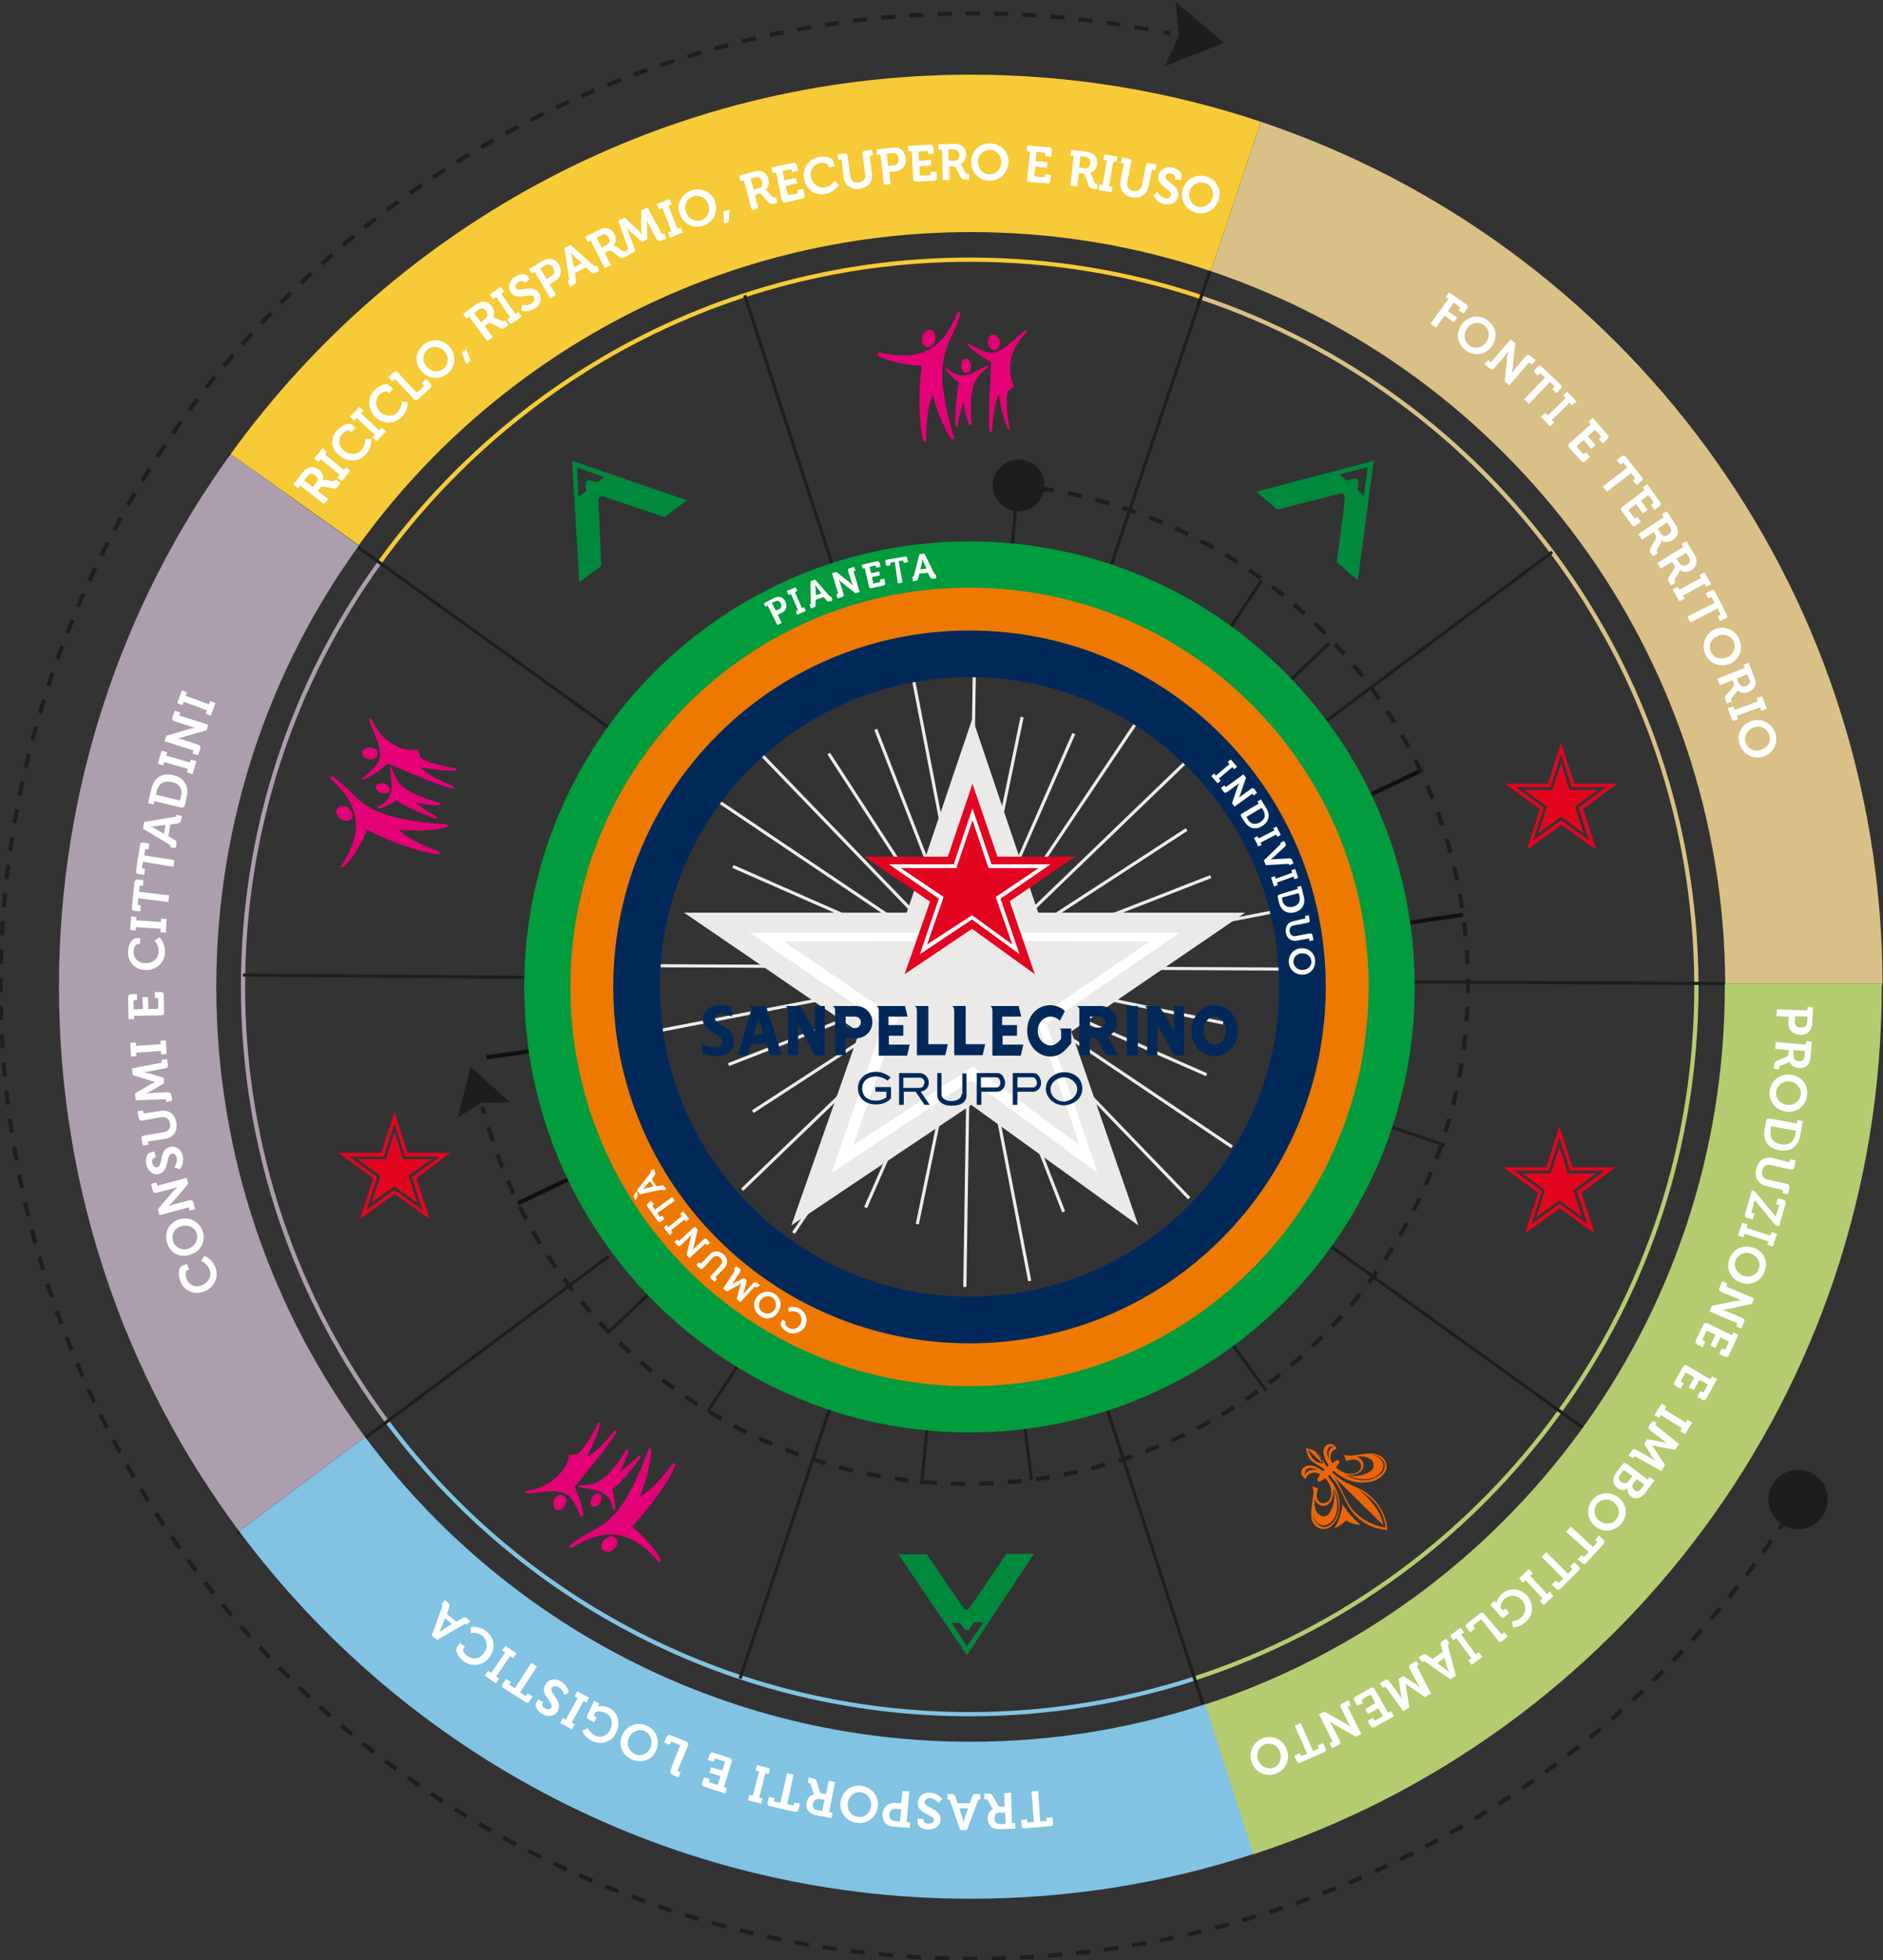 <?xml version="1.0" encoding="utf-8"?>
<!-- Generator: Adobe Illustrator 22.0.0, SVG Export Plug-In . SVG Version: 6.00 Build 0)  -->
<svg version="1.1" baseProfile="basic" id="Livello_1"
	 xmlns="http://www.w3.org/2000/svg" xmlns:xlink="http://www.w3.org/1999/xlink" x="0px" y="0px" viewBox="0 0 444 462"
	 xml:space="preserve">
<rect x="0" y="0" width="444" height="462" fill="#333333" stroke="none"/>
<style type="text/css">
	.st0{fill:#E40077;}
	.st1{fill:#E30520;}
	.st2{fill:#00883D;}
	.st3{fill-rule:evenodd;clip-rule:evenodd;fill:#EB6508;}
	.st4{fill:none;stroke:#1D1D1B;stroke-miterlimit:10;}
	.st5{fill:none;stroke:#1D1D1B;stroke-miterlimit:10;stroke-dasharray:3.331,3.331;}
	.st6{fill:#1D1D1B;}
	.st7{fill:none;stroke:#1D1D1B;stroke-width:0.75;stroke-miterlimit:10;}
	.st8{fill:none;stroke:#F6CB37;stroke-miterlimit:10;}
	.st9{fill:none;stroke:#AC9EAD;stroke-miterlimit:10;}
	.st10{fill:none;stroke:#82C3E3;stroke-miterlimit:10;}
	.st11{fill:none;stroke:#B4CC6F;stroke-miterlimit:10;}
	.st12{fill:none;stroke:#D9C086;stroke-miterlimit:10;}
	.st13{fill:none;stroke:#12100B;stroke-width:0.979;stroke-miterlimit:10;}
	.st14{fill:none;stroke:#1D1D1B;stroke-miterlimit:10;stroke-dasharray:3.34,3.34;}
	.st15{fill:#009C3D;}
	.st16{fill:#EE7900;}
	.st17{fill:none;stroke:#ECECEC;stroke-width:0.74;stroke-miterlimit:10;}
	.st18{fill:#EBEAE9;}
	.st19{fill:#FFFFFF;}
	.st20{fill:#00295A;}
	.st21{fill:#AC9EAD;}
	.st22{fill:#D9C086;}
	.st23{fill:#82C3E3;}
	.st24{fill:#F6CB37;}
	.st25{fill:#B4CC6F;}
</style>
<g>
	<g>
		<path id="XMLID_141_" class="st0" d="M228.2,80.9c2,1,4.4,2.7,6.5,2.1c3-0.8,5.9-4.7,7.2-5.2c0,0,0.6,0.1,0.1,0.6
			c-4,3.8-4.7,9.3-2.9,12.6c0,0-1,0.9-1.4,1.2c-0.7,1.2-0.1,7,0.4,8.7c0,0-0.3,0.6-0.5,0.1c-1.3-3.1-1.8-6.1-1.9-7.4
			c-0.1-0.5-0.3-0.5-0.5,0c-0.6,1.7-1,4-1.3,8.1c0,0-0.4,0.6-0.5-0.1c-0.6-3.9,0.5-16.1,0.2-16.3c-2.3-1.2-4.6-3-5.4-4
			C227.9,81.1,228.2,80.9,228.2,80.9z"/>
		<path id="XMLID_137_" class="st0" d="M218.5,81.8c0.3,0.1,0.7,0,1-0.2c0.5-0.3,0.9-0.8,1-1.4c0.2-0.6,0.1-1.3-0.2-1.8
			c-0.2-0.3-0.5-0.6-0.8-0.7c-0.3-0.1-0.7,0-1,0.2c-0.5,0.3-0.9,0.8-1,1.4c-0.2,0.6-0.1,1.3,0.2,1.8
			C217.9,81.4,218.2,81.7,218.5,81.8z"/>
		<path id="XMLID_133_" class="st0" d="M235.7,80.3c-0.2-0.6-0.5-1-0.9-1.3c-0.3-0.2-0.6-0.2-0.9-0.1c-0.3,0.1-0.6,0.3-0.7,0.6
			c-0.2,0.4-0.3,1-0.2,1.6c0.3,1,1.1,1.6,1.8,1.4C235.6,82.2,236,81.3,235.7,80.3z"/>
		<path id="XMLID_129_" class="st0" d="M227.8,87.9c0.2,0,0.5-0.1,0.7-0.3c0.3-0.3,0.5-0.9,0.4-1.4c0-0.9-0.6-1.7-1.2-1.7
			c-0.2,0-0.5,0.1-0.6,0.3c-0.3,0.3-0.5,0.9-0.4,1.4C226.6,87.2,227.2,87.9,227.8,87.9z"/>
		<path id="XMLID_125_" class="st0" d="M225.8,100.5L225.8,100.5L225.8,100.5c0.6-3.6,1.2-5.4,1.4-5.9c0,0.9,0.7,4.1,1.2,5.2
			c0.3,0.7,0.7,0.2,0.7,0.2c-0.9-10.1,1.5-11.4,3.8-13.4c0.3-0.2,0-0.4,0-0.4c-0.5,0-2.4,1.1-2.6,1.2c-4.4,2.6-6.6-0.4-7.2-0.8
			c0,0-0.3,0-0.1,0.4c0.3,0.6,1.6,2.2,3.2,3.2c-0.7,2.3-1.1,8.1-0.9,10.1C225.3,101,225.8,100.5,225.8,100.5z"/>
		<path id="XMLID_121_" class="st0" d="M207.3,84c2.8,1.5,7.8,2.2,10,2.2c-0.8,6.5-0.6,13.9,0.3,17.4c0.2,0.9,0.8,0.3,0.8,0.3
			c-0.2-3.7,0.6-9.5,1.6-10.8c0.4,2,2,6.9,4.2,10.1c0.5,0.7,0.8,0.1,0.8,0.1c-4.6-15.5-2.6-19.8-0.5-24.3c0.7-1.5,1.3-2.9,1.9-4.8
			c0.2-0.9-0.6-0.6-0.6-0.6c-2.8,6.9-7.1,12.2-18.6,9.4C207,83.3,206.7,83.7,207.3,84z"/>
	</g>
	<g>
		<path id="XMLID_117_" class="st0" d="M137,357.5c-1-2-1.9-4.8-4-5.6c-2.9-1.1-7.5,0.3-8.9,0c0,0-0.5-0.5,0.3-0.6
			c5.5-0.7,9.3-4.8,9.8-8.4c0,0,1.4-0.1,1.9-0.2c1.3-0.6,4.2-5.6,4.9-7.3c0,0,0.6-0.3,0.5,0.2c-0.8,3.2-2.2,5.9-2.8,7.1
			c-0.3,0.4-0.1,0.6,0.4,0.3c1.5-1,3.2-2.6,5.8-5.8c0,0,0.7-0.2,0.4,0.4c-1.8,3.5-10,12.7-9.8,13c1.2,2.3,2,5.1,2,6.4
			C137.4,357.5,137,357.5,137,357.5z"/>
		<path id="XMLID_113_" class="st0" d="M145.3,362.6c-0.2-0.3-0.5-0.4-0.9-0.5c-0.6-0.1-1.2,0.1-1.7,0.6c-0.5,0.4-0.8,1-0.9,1.5
			c0,0.4,0,0.8,0.3,1c0.2,0.3,0.5,0.4,0.9,0.5c0.6,0.1,1.2-0.1,1.7-0.6c0.5-0.4,0.8-1,0.9-1.5C145.6,363.2,145.5,362.8,145.3,362.6z
			"/>
		<path id="XMLID_109_" class="st0" d="M130.6,353.6c-0.2,0.5-0.2,1.1,0,1.6c0.1,0.3,0.4,0.6,0.7,0.7c0.3,0.1,0.6,0.1,0.9-0.1
			c0.5-0.2,0.8-0.6,1.1-1.2c0.4-1,0.1-2-0.6-2.2C131.8,352.1,130.9,352.6,130.6,353.6z"/>
		<path id="XMLID_105_" class="st0" d="M141.5,352.1c-0.2-0.1-0.4-0.2-0.7-0.1c-0.4,0.1-0.9,0.4-1.2,0.9c-0.5,0.8-0.5,1.7,0,2.1
			c0.2,0.1,0.4,0.2,0.7,0.1c0.4-0.1,0.9-0.4,1.2-0.9C142,353.4,142,352.5,141.5,352.1z"/>
		<path id="XMLID_101_" class="st0" d="M150.6,343.1L150.6,343.1L150.6,343.1c-2.6,2.6-4.2,3.6-4.6,3.9c0.5-0.7,1.9-3.7,2.1-4.8
			c0.2-0.7-0.4-0.6-0.4-0.6c-5.2,8.7-8,8.3-11,8.5c-0.4,0-0.3,0.3-0.3,0.3c0.4,0.2,2.6,0.5,2.8,0.6c5.1,0.5,5.1,4.2,5.4,4.9
			c0,0,0.3,0.2,0.4-0.3c0.1-0.6,0-2.8-0.7-4.5c1.9-1.4,5.7-5.9,6.7-7.6C151.3,343,150.6,343.1,150.6,343.1z"/>
		<path id="XMLID_97_" class="st0" d="M155.7,367.5c-1.3-2.9-5-6.3-6.7-7.7c4.5-4.7,8.7-10.8,10.1-14.2c0.4-0.9-0.5-0.7-0.5-0.7
			c-2,3.1-6.1,7.3-7.7,7.7c0.8-1.8,2.5-6.7,2.6-10.7c0-0.8-0.5-0.6-0.5-0.6c-5.5,15.2-9.6,17.5-14,19.9c-1.4,0.8-2.8,1.5-4.4,2.8
			c-0.7,0.6,0.2,0.8,0.2,0.8c6.4-3.9,13-5.6,20.6,3.4C155.4,368.2,156,368,155.7,367.5z"/>
	</g>
	<g>
		<path class="st1" d="M380.9,275.1l-10.1,0l-3.1-9.6l-3.1,9.6l-10.1,0l8.2,6l-3.1,9.6l8.2-5.9l8.2,5.9l-3.1-9.6L380.9,275.1z
			 M374.3,288.5l-6.6-4.8l-6.6,4.8l2.5-7.8l-6.6-4.8l8.2,0l2.5-7.8l2.5,7.8l8.2,0l-6.6,4.8L374.3,288.5z"/>
		<polygon class="st1" points="359,276.6 364.3,280.5 362.3,286.8 367.7,282.9 373,286.8 371,280.5 376.3,276.6 376.3,276.6 
			369.7,276.6 367.7,270.3 365.6,276.6 359,276.6 		"/>
	</g>
	<g>
		<path class="st1" d="M381.3,184.7l-10.1,0l-3.1-9.6l-3.1,9.6l-10.1,0l8.2,6l-3.1,9.6l8.2-5.9l8.2,5.9l-3.1-9.6L381.3,184.7z
			 M374.7,198.1l-6.6-4.8l-6.6,4.8l2.5-7.8l-6.6-4.8l8.2,0l2.5-7.8l2.5,7.8l8.2,0l-6.6,4.8L374.7,198.1z"/>
		<polygon class="st1" points="359.4,186.2 364.8,190.1 362.7,196.4 368.1,192.5 373.4,196.4 371.4,190.1 376.7,186.2 376.7,186.2 
			370.1,186.2 368.1,179.9 366,186.2 359.4,186.2 		"/>
	</g>
	<g>
		<path class="st1" d="M106.2,271.7l-10.1,0l-3.1-9.6l-3.1,9.6l-10.1,0l8.2,6l-3.1,9.6l8.2-5.9l8.2,5.9l-3.1-9.6L106.2,271.7z
			 M99.6,285.2l-6.6-4.8l-6.6,4.8l2.5-7.8l-6.6-4.8l8.2,0l2.5-7.8l2.5,7.8l8.2,0l-6.6,4.8L99.6,285.2z"/>
		<polygon class="st1" points="84.3,273.2 89.7,277.1 87.6,283.4 93,279.6 98.4,283.5 96.3,277.1 101.7,273.3 101.6,273.2 
			95.1,273.2 93,266.9 91,273.2 84.3,273.2 		"/>
	</g>
	<path class="st2" d="M161.4,117.7c-2.8-1-5.7-1.9-8.5-2.9c-5.8-2-12.2-4.2-18-6.2l1.7,28.6c0,0,0.1-0.1,0.2-0.1
		c1.6-1.2,3.2-2.4,4.8-3.6c0.2-0.2,0.2-0.2,0.2-0.2l-0.7-15.1c-0.1-1.1,0.4-1.4,1.4-1.1c4.3,1.4,10,3.4,14.2,4.8c0,0,0.5-0.4,1.3-1
		c0.3-0.2,0.5-0.4,0.8-0.6c1-0.8,2.1-1.6,3.2-2.4C161.7,117.8,161.6,117.7,161.4,117.7z M141.8,113c0,0-0.7,0.5-0.7,0.5l-0.3,0.2
		c-0.3-0.1-1.3-0.4-1.6-0.5c-0.7-0.2-1.1,0.2-1.1,0.9c0,0.5,0.1,1.3,0.1,1.7c0,0-0.1,0.1-0.3,0.2c-0.5,0.3-0.9,0.7-1.5,1.1
		c-0.1-2.4-0.2-4.6-0.3-6.9l6.3,2.2C142.5,112.5,141.8,113,141.8,113z"/>
	<path class="st2" d="M212.3,367c1.7,2.5,3.4,5,5,7.4c3.5,5.1,7.2,10.6,10.7,15.7l15.8-23.9c0,0-0.2,0-0.2,0c-2,0-4,0-6,0
		c-0.3,0-0.3,0-0.3,0l-8.5,12.5c-0.6,0.9-1.2,0.9-1.8,0c-2.6-3.7-5.9-8.7-8.5-12.4c0,0-0.7,0-1.7,0c-0.3,0-0.7,0-1,0
		c-1.3,0-2.6,0-4,0C212.1,366.7,212.2,366.9,212.3,367z M225.2,382.5c0,0,0.8,0,0.8,0l0.3,0c0.2,0.3,0.8,1.1,1,1.4
		c0.5,0.5,1,0.5,1.4-0.1c0.3-0.4,0.7-1.1,1-1.5c0,0,0.1,0,0.4,0c0.6,0,1.1,0,1.8,0c-1.3,2-2.6,3.8-3.9,5.7l-3.7-5.6
		C224.3,382.5,225.2,382.5,225.2,382.5z"/>
	<path class="st3" d="M310.3,359.7c1,0.9,2.6,0.9,3.6,0c0.8-0.7,1.3-1.5,1.6-2.5c0.7-2.2,0.4-4.3-0.5-6.3c-0.4-1-1-1.8-1.7-2.7
		c-0.2-0.3-0.2-0.3,0.1-0.5c0,0,0.1,0,0.1-0.1c0.1,0.2,0.3,0.3,0.4,0.5c0.6,0.7,1.2,1.4,1.7,2.3c0.6,1,1.1,2.1,1.6,3.2
		c0.5,1,1,2,1.7,2.8c0.7,0.8,1.5,1.6,2.4,2.2c1.5,1,3.2,1.7,5,1.9c0.3,0,0.5,0.1,0.8,0.1c0,0,0,0,0,0c0-1.1-0.3-2.1-0.6-3.1
		c-0.5-1.3-1.1-2.4-2-3.5c-0.6-0.7-1.3-1.4-2.1-2c-0.8-0.6-1.7-1.1-2.7-1.5c-1.6-0.7-3.1-1.4-4.4-2.5c-0.4-0.3-0.8-0.7-1.2-1
		c0.1-0.2,0.2-0.3,0.3-0.4c0.1,0.1,0.1,0.1,0.2,0.2c0.4,0.3,0.9,0.7,1.4,1c2,1.3,4.2,1.9,6.7,1.5c1.3-0.2,2.6-0.7,3.5-1.8
		c0.3-0.4,0.6-0.8,0.7-1.3c0.3-1.3-0.4-2.6-1.7-3.2c-1-0.5-2.1-0.5-3.1-0.4c-0.9,0.1-1.9,0.3-2.8,0.4c-0.8,0.1-1.5,0.1-2.3-0.1
		c0,0-0.1,0-0.1,0c0.2,0.5,0.4,0.9,0.5,1.4c0.3-0.1,0.6-0.1,0.9-0.2c0.5-0.1,1.1-0.2,1.6,0c1,0.4,1.4,1.6,0.7,2.4
		c-0.4,0.5-0.9,0.7-1.5,0.8c-1.1,0.2-2.1-0.1-3.1-0.7c-0.3-0.2-0.7-0.5-1-0.7c0.2-0.3,0.4-0.6,0.6-0.9c0.3-0.5,0.3-0.5-0.1-0.9
		c0,0,0,0,0,0c-0.1,0-0.1,0-0.2,0c-0.2,0.1-0.3,0.2-0.5,0.3c-0.2,0.1-0.4,0.3-0.7,0.4c-0.2-0.4-0.4-0.8-0.4-1.3
		c0-0.7,0.2-1.4,0.9-1.8c0.2-0.1,0.4-0.2,0.6-0.3c-0.1-0.2-0.4-0.6-0.7-0.8c-0.7-0.5-1.5-0.3-2,0.3c-0.5,0.6-0.5,1.2-0.4,1.8
		c0.2,0.9,0.5,1.6,1,2.4c0.2,0.3,0.2,0.3,0,0.5c-0.1,0.1-0.2,0.1-0.3,0c-0.4-0.6-0.8-1.3-1.2-1.9c-0.3-0.5-0.6-0.9-1-1.3
		c-0.7-0.6-1.5-0.9-2.4-1c0.6,0.6,3.5,3.4,3.5,3.4s-0.1-0.7-0.6-1.5c-0.6-0.8-1.1-1.2-1.3-1.3c-0.1,0-0.1-0.1-0.1-0.1s0,0,0.1,0.1
		c0.3,0.2,1.1,0.6,1.5,1.1c0.6,0.8,0.6,1.8,0.6,1.8s-1.4,0-2.4-1.2c-0.5-0.5-0.9-1.7-1.3-2.4c0,0-0.1,0-0.1,0c-0.1,0-0.1,0-0.2,0
		c0.1,0.4,0.2,0.8,0.3,1.1c0.2,0.8,0.6,1.6,1.3,2.1c0.4,0.3,0.9,0.6,1.3,0.8c0.5,0.3,1.1,0.6,1.5,1c-0.1,0.1-0.2,0.2-0.3,0.4
		c0,0,0,0-0.1,0c-0.1-0.1-0.3-0.2-0.4-0.3c-0.7-0.5-1.5-0.9-2.4-1c-0.7-0.1-1.4,0.1-1.9,0.7c-0.5,0.6-0.5,1.3,0,1.9
		c0.2,0.2,0.4,0.5,0.7,0.6c0.1-1.3,2.1-2,3.4-1.1c-0.2,0.3-0.3,0.5-0.5,0.8c-0.3,0.5-0.3,0.5,0.1,0.9c0.1,0.1,0.2,0.1,0.3,0
		c0.4-0.2,0.7-0.4,1.1-0.7c0.1-0.1,0.2-0.1,0.3,0c0.6,0.7,1,1.4,1.2,2.3c0.2,0.9,0.2,1.8-0.3,2.6c-0.3,0.5-0.7,0.8-1.4,0.9
		c-0.8,0-1.5-0.6-1.6-1.4c-0.1-0.5,0-0.9,0.1-1.3c0.1-0.3,0.1-0.6,0.2-0.9c-0.5,0-0.9-0.2-1.2-0.4c0,0-0.1,0-0.1,0
		c0,0.1,0,0.1,0,0.2c0.2,0.5,0.2,0.9,0.2,1.4c-0.1,1.1-0.3,2.1-0.4,3.2c-0.1,0.7-0.2,1.3-0.1,2C309.1,358.1,309.5,359,310.3,359.7z
		 M321.5,345.3c0-1.5-1.6-2-1.6-2s1.7-0.3,3.1,0.5c0.4,0.2,0.9,0.7,0.9,1.4c0.1,1.1-0.7,1.5-1.2,1.8c-2.4,1.4-5.3,0.7-5.3,0.7
		C320.7,347.7,321.5,346.4,321.5,345.3z M321,348.6c4.1,0.2,5.2-2.2,5.2-3.1c0.1-2-2.7-2.7-2.7-2.7s1.2,0.1,2.2,1
		c0.2,0.1,0.8,0.8,0.8,1.5c0.1,1.1-0.6,2-1.3,2.4c-3.7,2.6-7.8,0-7.8,0C318.8,348.2,320,348.5,321,348.6z M313.2,341.3
		c0.3-0.5,1.3-0.4,1.3-0.4c-1.9,0.9-1.1,3.1-1.1,3.1S312.5,342.4,313.2,341.3z M326.2,359.5c0,0-0.3-2.3-2.1-4.6
		c-1.9-2.5-3.6-3.7-4.2-4.1c-0.2-0.1-0.3-0.2-0.3-0.2s0.1,0.1,0.3,0.2c0.9,0.5,3.3,2.1,4.6,3.7c2,2.5,2.2,5.5,2.2,5.5
		s-4.2-0.3-7.6-4c-1.7-1.8-2.9-5.8-4.4-7.8C314.7,348.2,326.2,359.5,326.2,359.5z M307.7,347.6c0,0-0.1-0.9,0.4-1.3
		c1.1-0.7,2.7,0.2,2.7,0.2S308.6,345.8,307.7,347.6z M310.5,356.4c-0.8-1.5-0.5-3.1-0.5-3.1s0.5,1.6,2,1.6c1.1,0,2.4-0.8,2.4-4
		c0,0,0.8,2.8-0.7,5.3c-0.3,0.5-0.7,1.2-1.8,1.2C311.2,357.2,310.7,356.7,310.5,356.4z M310.5,359c-0.9-1-1-2.2-1-2.2
		s0.6,2.8,2.7,2.7c0.9,0,3.3-1.1,3.1-5.2c0-1-0.4-2.1-0.8-3.5c0,0,2.6,4.1,0,7.8c-0.4,0.6-1.4,1.3-2.4,1.3
		C311.3,359.8,310.6,359.2,310.5,359z M320.8,359.4c-1.1-0.1-2.2-0.3-3.1-0.9c-0.3-0.2-0.4-0.1-0.6,0.1c-0.7,0.7-1.5,1.2-2.5,1.6
		c1.2-1.8,1.7-3.7,2-5.7C317.7,356.4,319.2,358,320.8,359.4z"/>
	<g>
		<path id="XMLID_93_" class="st0" d="M85.4,183.5c1.6-1.5,4.1-3.2,4.2-5.4c0.2-3.1-2.4-7.1-2.5-8.5c0,0,0.3-0.6,0.6,0.1
			c2.2,5.1,7.2,7.6,10.8,7c0,0,0.5,1.3,0.7,1.8c0.9,1.1,6.6,2.4,8.3,2.6c0,0,0.5,0.5-0.1,0.5c-3.3,0.1-6.3-0.4-7.6-0.7
			c-0.5-0.1-0.6,0.1-0.2,0.4c1.3,1.2,3.4,2.4,7.2,4c0,0,0.4,0.6-0.3,0.5c-3.9-0.8-15-6-15.2-5.8c-1.9,1.8-4.4,3.3-5.6,3.7
			C85.5,183.9,85.4,183.5,85.4,183.5z"/>
		<path id="XMLID_89_" class="st0" d="M82.9,192.9c0.2-0.3,0.3-0.6,0.2-1c-0.1-0.6-0.5-1.1-1-1.5c-0.5-0.4-1.2-0.5-1.7-0.4
			c-0.4,0.1-0.7,0.3-0.9,0.5c-0.2,0.3-0.3,0.6-0.2,1c0.1,0.5,0.5,1.1,1,1.5c0.5,0.4,1.2,0.5,1.7,0.4
			C82.4,193.4,82.7,193.2,82.9,192.9z"/>
		<path id="XMLID_85_" class="st0" d="M87.4,176.2c-0.6-0.1-1.1,0.1-1.5,0.4c-0.3,0.2-0.4,0.5-0.5,0.8c0,0.3,0.1,0.6,0.3,0.9
			c0.3,0.4,0.8,0.6,1.4,0.7c1,0.1,1.9-0.5,2-1.2C89.2,177,88.4,176.3,87.4,176.2z"/>
		<path id="XMLID_81_" class="st0" d="M91.9,186.3c0.1-0.2,0-0.5-0.1-0.7c-0.2-0.4-0.7-0.7-1.2-0.9c-0.9-0.3-1.8,0-2,0.6
			c-0.1,0.2,0,0.5,0.1,0.7c0.2,0.4,0.7,0.7,1.2,0.9C90.8,187.2,91.7,186.9,91.9,186.3z"/>
		<path id="XMLID_10_" class="st0" d="M103,192.5L103,192.5L103,192.5c-3.2-1.8-4.6-3-5-3.4c0.9,0.3,4.1,0.8,5.3,0.7
			c0.7-0.1,0.4-0.6,0.4-0.6c-9.8-2.6-10.2-5.4-11.3-8.2c-0.1-0.3-0.4-0.2-0.4-0.2c-0.1,0.5,0.2,2.6,0.2,2.9c0.9,5.1-2.6,6.1-3.2,6.5
			c0,0-0.1,0.3,0.4,0.3c0.6,0,2.7-0.8,4.1-1.9c1.9,1.5,7.3,3.8,9.1,4.3C103.3,193.2,103,192.5,103,192.5z"/>
		<path id="XMLID_6_" class="st0" d="M81.1,204.2c2.4-2.1,4.7-6.6,5.5-8.6c5.8,3,12.8,5.3,16.5,5.7c1,0.1,0.5-0.6,0.5-0.6
			c-3.5-1.1-8.7-3.8-9.5-5.2c2,0.3,7.1,0.5,11-0.5c0.8-0.2,0.4-0.7,0.4-0.7c-16.1-1-19.5-4.3-23-7.8c-1.1-1.1-2.3-2.2-3.9-3.4
			c-0.7-0.5-0.7,0.4-0.7,0.4c5.5,5,9,10.9,2.5,20.7C80.4,204.2,80.6,204.7,81.1,204.2z"/>
	</g>
	<path class="st2" d="M320.2,136.4c0.4-3,0.8-5.9,1.2-8.9c0.8-6.1,1.7-12.7,2.5-18.9l-27.7,7.3c0,0,0.1,0.1,0.2,0.1
		c1.5,1.3,3,2.6,4.5,3.9c0.2,0.2,0.2,0.2,0.2,0.2l14.6-3.7c1.1-0.3,1.5,0.1,1.4,1.2c-0.5,4.5-1.3,10.4-1.9,14.9c0,0,0.5,0.4,1.3,1.1
		c0.2,0.2,0.5,0.4,0.8,0.7c1,0.9,2,1.7,3,2.6C320.1,136.7,320.2,136.5,320.2,136.4z M320.9,116.2c0,0-0.6-0.5-0.6-0.6l-0.2-0.2
		c0.1-0.3,0.2-1.3,0.2-1.7c0-0.7-0.4-1-1.1-0.9c-0.5,0.1-1.2,0.3-1.7,0.5c0,0-0.1-0.1-0.3-0.3c-0.4-0.4-0.8-0.7-1.4-1.2
		c2.3-0.6,4.5-1.1,6.7-1.7l-0.9,6.6C321.6,116.8,320.9,116.2,320.9,116.2z"/>
	<g>
		<path class="st4" d="M424,353.4c-0.3,0.5-0.6,0.9-0.9,1.4"/>
		<path class="st5" d="M421.4,357.6c-57.4,88.2-170.2,127.9-272.7,89.3C30.2,402.3-29.7,270.1,14.9,151.7
			C54.8,45.6,165-13.5,272.6,7.3"/>
		<path class="st4" d="M274.3,7.6c0.5,0.1,1.1,0.2,1.6,0.3"/>
	</g>
	<circle class="st6" cx="424" cy="353.4" r="7"/>
	<polygon class="st6" points="278,8.4 277.2,0.4 288.6,10.1 274.7,15.6 	"/>
	<circle class="st7" cx="228.6" cy="232.6" r="209.3"/>
	<path class="st8" d="M89.5,132.6c14-19.4,32-35.8,52.7-48c25.4-14.9,54.9-23.4,86.5-23.4c19.1,0,37.4,3.1,54.5,8.8"/>
	<path class="st9" d="M91.3,335.1c-21.4-28.6-34-64.1-34-102.5c0-37.3,11.9-71.9,32.2-100"/>
	<path class="st10" d="M281.7,395.6c-16.7,5.4-34.5,8.4-53,8.4c-56.2,0-106.1-27-137.3-68.8"/>
	<path class="st11" d="M400,231.7c0,0.3,0,0.6,0,0.9c0,37.3-11.9,71.9-32.2,100c-21.1,29.3-51.2,51.6-86.2,63"/>
	<path class="st12" d="M283.1,70.1c67.7,22.7,116.5,86.4,116.9,161.7"/>
	<line class="st7" x1="129.7" y1="230.4" x2="57.3" y2="229.8"/>
	<line class="st7" x1="443.8" y1="232" x2="329.2" y2="231.4"/>
	<line class="st7" x1="324.1" y1="264.3" x2="340.7" y2="269.9"/>
	<line class="st7" x1="297.1" y1="28.6" x2="257.9" y2="145.5"/>
	<line class="st7" x1="219.3" y1="329.5" x2="217.3" y2="349.8"/>
	<line class="st7" x1="239.6" y1="118.5" x2="238.5" y2="130.3"/>
	<line class="st7" x1="310.7" y1="291.5" x2="403.4" y2="358.2"/>
	<line class="st7" x1="53.9" y1="107" x2="145.4" y2="172.8"/>
	<line class="st7" x1="286.3" y1="311" x2="298.6" y2="327.8"/>
	<line class="st7" x1="260.2" y1="329.5" x2="295.1" y2="436.9"/>
	<line class="st7" x1="175.6" y1="69.6" x2="197.4" y2="136.6"/>
	<line class="st7" x1="175.8" y1="319.1" x2="166.9" y2="332.6"/>
	<line class="st7" x1="297.5" y1="136.8" x2="287.1" y2="152.4"/>
	<line class="st7" x1="164.7" y1="293.7" x2="143.5" y2="314"/>
	<line class="st7" x1="313.4" y1="151.6" x2="299.9" y2="164.5"/>
	<line class="st7" x1="197.4" y1="326.7" x2="174.5" y2="395.6"/>
	<line class="st7" x1="240.8" y1="329.5" x2="243.2" y2="348.8"/>
	<line class="st13" x1="140.2" y1="275" x2="122.1" y2="283.6"/>
	<line class="st13" x1="334.9" y1="181.7" x2="320.4" y2="188.6"/>
	<line class="st7" x1="143.5" y1="296.1" x2="55.9" y2="361.4"/>
	<line class="st7" x1="366" y1="130.1" x2="309.7" y2="172.2"/>
	<line class="st13" x1="128.1" y1="247.3" x2="114.7" y2="249.2"/>
	<line class="st13" x1="345" y1="215.6" x2="328.6" y2="218"/>
	<g>
		<path class="st4" d="M240.2,114.4c0.6,0.1,1.1,0.1,1.7,0.2"/>
		<path class="st14" d="M245.2,115.1c52.6,7.6,95.2,50.4,100.4,105.7c6.1,64.9-41.6,122.4-106.4,128.4
			c-57.5,5.4-109.3-31.5-124.5-85.1"/>
		<path class="st4" d="M114.2,262.5c-0.1-0.5-0.3-1.1-0.4-1.6"/>
	</g>
	<circle class="st6" cx="240.2" cy="114.4" r="6.1"/>
	<polygon class="st6" points="113.5,259.9 107.9,263.4 111,251.4 120.2,259.8 	"/>
	<path class="st7" d="M260.2,329.5"/>
	<g>
		<path class="st15" d="M228.6,138.6c51.9,0,94,42.2,94,94s-42.2,94-94,94s-94-42.2-94-94S176.8,138.6,228.6,138.6 M228.6,127.6
			c-58,0-105,47-105,105s47,105,105,105s105-47,105-105S286.7,127.6,228.6,127.6L228.6,127.6z"/>
	</g>
	<g>
		<path class="st16" d="M228.6,149.3c45.9,0,83.3,37.4,83.3,83.3s-37.4,83.3-83.3,83.3c-45.9,0-83.3-37.4-83.3-83.3
			S182.7,149.3,228.6,149.3 M228.6,138.5c-52,0-94.1,42.1-94.1,94.1s42.1,94.1,94.1,94.1s94.1-42.1,94.1-94.1
			S280.6,138.5,228.6,138.5L228.6,138.5z"/>
	</g>
	<g>
		<g>
			<line class="st17" x1="282.3" y1="177" x2="175" y2="280.4"/>
			<line class="st17" x1="280.4" y1="282.4" x2="176.9" y2="175.1"/>
			<line class="st17" x1="270.2" y1="166.9" x2="187.1" y2="290.6"/>
			<line class="st17" x1="290.5" y1="270.3" x2="166.8" y2="187.1"/>
			<line class="st17" x1="301.8" y1="214.6" x2="155.5" y2="242.9"/>
			<line class="st17" x1="242.8" y1="301.9" x2="214.5" y2="155.6"/>
			<line class="st17" x1="303.2" y1="228.4" x2="154.1" y2="227.6"/>
			<line class="st17" x1="227.5" y1="303.3" x2="229.8" y2="154.2"/>
			<line class="st17" x1="279.8" y1="195.5" x2="177.5" y2="262"/>
			<line class="st17" x1="261.9" y1="279.9" x2="195.4" y2="177.6"/>
			<line class="st17" x1="288.4" y1="241.1" x2="168.9" y2="216.4"/>
			<line class="st17" x1="216.3" y1="288.5" x2="241" y2="169"/>
			<line class="st17" x1="284.5" y1="253.3" x2="172.8" y2="204.2"/>
			<line class="st17" x1="204.1" y1="284.6" x2="253.2" y2="172.9"/>
			<line class="st17" x1="285.5" y1="206.6" x2="171.8" y2="250.9"/>
			<line class="st17" x1="250.8" y1="285.6" x2="206.5" y2="171.9"/>
		</g>
		<g>
			<polygon class="st18" points="229.3,169.3 244.8,215.1 293.6,215.1 252.6,243.1 268.4,288.8 229,260.4 186.6,288.8 202.6,243.3 
				161.3,215.1 213.8,215.1 			"/>
			<polygon class="st19" points="229.3,184.7 241.2,219.8 278.2,219.8 246.8,241.3 258.8,276.4 229,254.6 196.1,276.4 208.2,241.3 
				176.7,219.8 217.4,219.8 			"/>
			<polygon class="st18" points="229.7,192 239.8,221.8 271.1,221.9 244.3,240.1 254.6,269.9 229.4,251.4 201.2,269.9 211.6,240.1 
				184.8,221.9 219.6,221.8 			"/>
		</g>
	</g>
	<g>
		<g>
			<polygon class="st1" points="229.3,184.7 235.2,201.9 253.5,201.9 238.1,212.4 244,229.6 229.2,218.9 213.3,229.6 219.3,212.5 
				203.8,201.9 223.5,201.9 			"/>
			<polygon class="st19" points="229.3,190.5 233.8,203.7 247.7,203.7 235.9,211.8 240.4,224.9 229.2,216.7 216.9,224.9 
				221.4,211.8 209.6,203.7 224.9,203.7 			"/>
			<polygon class="st1" points="229.3,193.3 233.1,204.6 244.9,204.6 234.8,211.4 238.7,222.6 229.2,215.7 218.6,222.6 222.5,211.4 
				212.4,204.6 225.5,204.6 			"/>
		</g>
		<g>
			<g>
				<path class="st20" d="M219,255.1c0-1.2-1-2.2-2.2-2.2H212v7.5h1.1v-3.1h2.8l2.1,3.1h1.2l-2.1-3.1C218.4,257,219,256.3,219,255.1
					z M217.6,256.1c-0.2,0.2-0.5,0.3-0.8,0.3H213V254h3.9c0.8,0,1.1,0.7,1.1,1.2v0C217.9,255.5,217.8,255.8,217.6,256.1z"/>
				<path class="st20" d="M226.7,257.9c0,1.1-1.2,1.6-2.4,1.6c-1.2,0-2.3-0.6-2.3-1.6v-5h-1v5.1c0,0.6,0.2,1.2,0.7,1.7
					c0.6,0.6,1.5,0.9,2.6,0.9c0,0,0,0,0.1,0c2.3,0,3.5-0.9,3.5-2.5v-5.1h-1V257.9z"/>
				<path class="st20" d="M235.2,252.9h-4.9v7.5h1.1v-3.1h3.7c1,0,1.9-0.9,1.9-2.1v0c0-0.6-0.3-1.3-0.7-1.8
					C236,253.1,235.6,252.9,235.2,252.9z M235.9,255.2L235.9,255.2c0,0.3-0.1,0.7-0.4,0.9c-0.1,0.1-0.3,0.2-0.4,0.2h-3.8v-2.4h3.7
					C235.5,253.9,235.9,254.6,235.9,255.2z"/>
				<path class="st20" d="M243.7,252.9h-4.9v7.5h1.1v-3.1h3.7c1,0,1.9-0.9,1.9-2.1c0-0.6-0.3-1.3-0.7-1.8
					C244.5,253.1,244.1,252.9,243.7,252.9z M244.5,255.2L244.5,255.2c0,0.3-0.1,0.7-0.4,0.9c-0.1,0.1-0.3,0.2-0.4,0.2h-3.8v-2.4h3.7
					C244,253.9,244.5,254.6,244.5,255.2z"/>
				<path class="st20" d="M250.8,260.5c1.3,0,2.4-0.5,3.3-1.3c0.7-0.7,1.1-1.6,1.1-2.6c0-2.7-2.2-3.9-4.3-3.9
					c-1.2,0-2.3,0.5-3.2,1.3c-0.7,0.7-1.1,1.6-1.1,2.6C246.6,258.7,248.6,260.5,250.8,260.5z M247.7,256.7c0-1.6,1.7-2.8,3.1-2.8
					c0,0,0,0,0,0c0.9,0,1.8,0.4,2.4,1c0.5,0.5,0.8,1.1,0.8,1.8c0,0.7-0.3,1.4-0.8,1.9c-0.6,0.6-1.5,1-2.4,1c0,0,0,0,0,0
					C249.1,259.6,247.7,258.3,247.7,256.7z"/>
				<path class="st20" d="M206.4,257.3h2.6v1.3c-0.2,0.2-1,0.8-2.5,0.8c-2,0-3.2-1.1-3.2-2.9c0-1.6,1.2-2.7,3.1-2.8c0,0,0.1,0,0.1,0
					c1.5,0,2.7,0.9,2.7,0.9l0.1,0.1l0.7-0.8l-0.1-0.1c-1.2-0.8-2.2-1.2-3.3-1.2c-1.2,0-2.4,0.4-3.2,1.2c-0.7,0.7-1.1,1.6-1.1,2.6
					c0,2.4,1.7,3.9,4.3,3.9c2.4,0,3.5-1.4,3.5-1.5l0,0v-2.6h-3.7V257.3z"/>
			</g>
			<g>
				<path class="st20" d="M168.6,240c0-0.4,0.3-1,1.6-1c1.3,0,2.4,0.6,2.4,0.6l-0.2-2.7c-0.2,0.2-0.4,0.2-0.6,0.2
					c-0.5-0.1-1.1-0.2-1.9-0.2c-2.9,0-4.2,1.7-4.2,3.3c0,3,4.6,3.3,4.6,5.4c0,0.8-0.8,1.2-1.7,1.2c-1.9,0-3.2-0.9-3.2-0.9l0.3,2.7
					c0.2-0.1,0.5-0.1,0.7-0.1c0.6,0.2,1.5,0.4,2.5,0.4c2.7,0,4.2-1.5,4.2-3.3C173.2,241.7,168.6,241.8,168.6,240z"/>
				<path class="st20" d="M265.7,238.2l0,10.5h2.6v-11.6h-3.1C265.2,237.1,265.7,237.3,265.7,238.2z"/>
				<path class="st20" d="M263.4,240.9c0-2.1-1.7-3.8-3.8-3.8H254c0,0,0.5,0.3,0.5,0.8v10.8h2.5l0-4h1.5l2.3,4h2.8l-2.4-4.4
					C262.5,243.7,263.4,242.4,263.4,240.9z M257,239.6h2.3c0.7,0,1.3,0.6,1.3,1.3c0,0.7-0.6,1.3-1.3,1.3H257V239.6z"/>
				<path class="st20" d="M250.2,242.9c0,0.3,0,1.9,0,1.9s-1,1.6-2.5,1.6c-1.2,0-3-1.2-3-3.4s1.6-3.4,3-3.4s2.2,1,2.2,1l1.2-2.3
					c0,0-1.3-1.4-3.5-1.4c-2.9,0-5.4,2.4-5.4,6c0,3.7,2.8,6.1,5.4,6.1s3.6-1.6,5-3.1l0-3.5h-2.9
					C249.8,242.3,250.2,242.6,250.2,242.9z"/>
				<path class="st20" d="M286.4,236.9c-3,0-5.5,2.7-5.5,6c0,3.3,2.4,6,5.5,6s5.5-2.7,5.5-6C291.9,239.6,289.4,236.9,286.4,236.9z
					 M286.4,246.2c-1.4,0-2.6-1.4-2.6-3.3c0-1.9,1.2-3.3,2.6-3.3c1.4,0,2.6,1.4,2.6,3.3C289,244.8,287.9,246.2,286.4,246.2z"/>
				<path class="st20" d="M276.9,243.2l-3.5-6.1h-3.4c0,0,0.5,0.2,0.5,1.1l0,10.5h2.4v-7.2l3.9,7.2l2.4,0v-11.6l-2.4,0V243.2z"/>
				<path class="st20" d="M236.3,244.1h3.5v-2.5h-3.5v-2l4.5,0l-0.6-2.5l-6.7,0c0,0,0.5,0.2,0.5,1.1l0,10.6h6.7l0.6-2.6l-4.9,0
					V244.1z"/>
				<path class="st20" d="M192.2,243.2l-3.5-6.1h-3.4c0,0,0.5,0.2,0.5,1.1l0,10.5h2.4v-7.2l3.9,7.2l2.4,0v-11.6l-2.4,0V243.2z"/>
				<path class="st20" d="M227.6,237.1h-3.1c0,0,0.5,0.2,0.5,1.1v10.5h6.7l0.6-2.6l-4.6,0V237.1z"/>
				<path class="st20" d="M176.7,237.1c0,0,0.6,0.3,0.4,1l-3.1,10.6h2.3l0.8-2.7h3.6l0.9,2.7h2.8l-3.8-11.6H176.7z M177.7,243.8
					l1.1-3.7l1.2,3.7H177.7z"/>
				<path class="st20" d="M201.9,237.1h-5.5c0,0,0.5,0.2,0.5,1.1v10.5h2.5l0-4h2.5c2.1,0,3.8-1.7,3.8-3.8
					C205.7,238.8,204,237.1,201.9,237.1z M201.7,242.3h-2.3v-2.7h2.3c0.7,0,1.3,0.6,1.3,1.3S202.4,242.3,201.7,242.3z"/>
				<path class="st20" d="M218.8,237.1h-3.1c0,0,0.5,0.2,0.5,1.1v10.5h6.7l0.6-2.6l-4.6,0V237.1z"/>
				<path class="st20" d="M209.5,244.1h3.5v-2.5h-3.5v-2l4.5,0l-0.6-2.5l-6.7,0c0,0,0.5,0.2,0.5,1.1l0,10.6h6.7l0.6-2.6l-4.9,0
					V244.1z"/>
			</g>
		</g>
	</g>
	<path class="st20" d="M228.6,159.6c40.2,0,73,32.7,73,73s-32.7,73-73,73s-73-32.7-73-73S188.4,159.6,228.6,159.6 M228.6,148.6
		c-46.4,0-84,37.6-84,84s37.6,84,84,84c46.4,0,84-37.6,84-84S275,148.6,228.6,148.6L228.6,148.6z"/>
	<g>
		<path class="st19" d="M286.3,182.3l0.4,0.5l3.2-2.7l-0.4-0.5l0.7-0.6l1.5,1.7l-0.7,0.6l-0.4-0.5l-3.2,2.7l0.4,0.5l-0.7,0.6
			l-1.5-1.7L286.3,182.3z"/>
		<path class="st19" d="M288.7,185.1l0.2,0.3c0.1,0.1,0.2,0.1,0.3,0l4-2.9l0.6,0.8l-1.3,3.8c-0.1,0.4-0.4,0.9-0.4,0.9l0,0
			c0,0,0.4-0.3,0.7-0.5l2.2-1.6c0.3-0.2,0.6-0.2,0.8,0.1l0.6,0.9l-0.8,0.6l-0.2-0.3c-0.1-0.1-0.2-0.1-0.3,0l-4,2.9l-0.6-0.8l1.3-3.8
			c0.1-0.4,0.4-0.9,0.4-0.9l0,0c0,0-0.4,0.3-0.7,0.5l-2.2,1.6c-0.3,0.2-0.6,0.2-0.8-0.1l-0.6-0.9L288.7,185.1z"/>
		<path class="st19" d="M296.8,189.4l-0.3-0.5l0.8-0.5l1.3,2.1c1,1.6,0.6,3.2-1,4.2s-3.2,0.5-4.2-1.1l-0.7-1.1
			c-0.2-0.4-0.2-0.6,0.2-0.8L296.8,189.4z M294,192.7l0.3,0.5c0.6,1,1.6,1.3,2.8,0.6c1.2-0.7,1.4-1.7,0.8-2.8l-0.4-0.6l-3.4,2
			C293.9,192.5,293.9,192.6,294,192.7z"/>
		<path class="st19" d="M296.5,197.1l0.3,0.5l3.7-1.9l-0.3-0.5l0.8-0.4l1,2l-0.8,0.4l-0.3-0.5l-3.7,1.9l0.3,0.5l-0.8,0.4l-1-2
			L296.5,197.1z"/>
		<path class="st19" d="M301.9,199c0.1-0.1,0.1-0.2,0.1-0.3l-0.1-0.1l0.9-0.4l0.3,0.6c0.2,0.4,0.1,0.6-0.2,0.8l-2.6,2.4
			c-0.3,0.2-0.7,0.6-0.7,0.6l0,0c0,0,0.5-0.1,0.9-0.1l3.5-0.2c0.4,0,0.6,0.1,0.7,0.5l0.3,0.7l-0.9,0.4l-0.1-0.1
			c-0.1-0.1-0.1-0.2-0.3-0.2l-5.2,0.3l-0.5-1.1L301.9,199z"/>
		<path class="st19" d="M300.6,206.5l0.2,0.6l3.9-1.4l-0.2-0.6l0.9-0.3l0.7,2.1l-0.9,0.3l-0.2-0.6l-3.9,1.4l0.2,0.6l-0.9,0.3
			l-0.7-2.1L300.6,206.5z"/>
		<path class="st19" d="M306,209.5l-0.1-0.5l0.9-0.2l0.6,2.4c0.5,1.8-0.3,3.3-2.1,3.8s-3.2-0.4-3.7-2.2l-0.3-1.3
			c-0.1-0.4,0-0.6,0.4-0.7L306,209.5z M302.3,211.8l0.1,0.5c0.3,1.2,1.2,1.7,2.5,1.4c1.3-0.3,1.8-1.3,1.5-2.5l-0.2-0.7l-3.8,1
			C302.3,211.6,302.3,211.7,302.3,211.8z"/>
		<path class="st19" d="M307.6,216.5c0.1,0,0.2-0.1,0.2-0.2l-0.1-0.4l0.9-0.2l0.2,1.1c0.1,0.4-0.1,0.6-0.5,0.7l-3.2,0.6
			c-0.8,0.1-1.1,0.7-1,1.5c0.1,0.7,0.7,1.2,1.5,1l3.2-0.6c0.4-0.1,0.6,0.1,0.7,0.5l0.2,1.1l-0.9,0.2l-0.1-0.4c0-0.1-0.1-0.2-0.2-0.2
			l-2.7,0.5c-1.3,0.2-2.4-0.5-2.6-1.9c-0.2-1.4,0.5-2.5,1.8-2.7L307.6,216.5z"/>
		<path class="st19" d="M310.1,226.4c0.1,1.8-1.1,3.2-2.8,3.3c-1.8,0.1-3.3-1.1-3.4-2.9s1.1-3.2,2.9-3.3
			C308.6,223.4,310,224.6,310.1,226.4z M305,226.8c0.1,1.1,1.1,1.9,2.3,1.8c1.2-0.1,2-1,1.9-2.1s-1-1.9-2.2-1.8
			C305.7,224.7,304.9,225.7,305,226.8z"/>
	</g>
	<g>
		<path class="st19" d="M185.6,313.9c-0.7-0.4-1.9-1.4-1.4-2.3l0.3-0.6l0.9,0.5l-0.2,0.3c-0.2,0.4,0.3,0.9,0.8,1.2
			c1,0.5,2.1,0.2,2.7-0.9c0.6-1,0.2-2.3-0.7-2.8c-1-0.5-2-0.1-2-0.1l-0.1-1c0,0,1.3-0.5,2.6,0.2c1.6,0.9,2.1,2.7,1.3,4.3
			C188.9,314.1,187.1,314.7,185.6,313.9z"/>
		<path class="st19" d="M179.3,310.2c-1.5-1-1.9-2.8-1-4.3c1-1.5,2.8-1.9,4.3-1s1.9,2.8,0.9,4.3
			C182.6,310.7,180.8,311.2,179.3,310.2z M182.1,305.8c-0.9-0.6-2.1-0.3-2.8,0.7c-0.6,1-0.4,2.2,0.6,2.8s2.1,0.3,2.8-0.7
			C183.2,307.6,183,306.4,182.1,305.8z"/>
		<path class="st19" d="M178.4,303.5l-0.2-0.2c-0.1-0.1-0.2-0.1-0.3,0l-3.3,3.6l-0.9-0.7l0.8-3c0.1-0.4,0.3-0.8,0.3-0.8l0,0
			c0,0-0.4,0.3-0.7,0.5l-2.7,1.5l-0.9-0.7l2.7-4.1c0.1-0.1,0.1-0.2,0-0.3l-0.2-0.2l0.6-0.7l0.8,0.6c0.3,0.2,0.3,0.5,0.1,0.8
			l-1.5,2.3c-0.2,0.3-0.6,0.7-0.6,0.7l0,0c0,0,0.5-0.4,0.8-0.5l2.2-1.1l0.7,0.6l-0.6,2.4c-0.1,0.4-0.3,0.9-0.3,0.9l0,0
			c0,0,0.3-0.4,0.6-0.7l1.8-2c0.3-0.3,0.5-0.3,0.8-0.1l0.8,0.6L178.4,303.5z"/>
		<path class="st19" d="M168.8,300.9c-0.1,0.1-0.1,0.2,0,0.3l0.3,0.2l-0.6,0.7l-0.8-0.7c-0.3-0.3-0.3-0.5,0-0.8l2.2-2.4
			c0.5-0.6,0.5-1.3-0.1-1.8c-0.6-0.5-1.2-0.5-1.8,0.1l-2.2,2.4c-0.3,0.3-0.5,0.3-0.8,0l-0.8-0.7l0.6-0.7l0.3,0.2
			c0.1,0.1,0.2,0.1,0.3,0l1.9-2c0.9-1,2.2-1,3.3-0.1c1.1,1,1.1,2.3,0.2,3.3L168.8,300.9z"/>
		<path class="st19" d="M166.7,293.5l-0.2-0.3c-0.1-0.1-0.2-0.1-0.3,0l-3.6,3.3l-0.7-0.7l0.9-3.9c0.1-0.4,0.3-0.9,0.3-0.9l0,0
			c0,0-0.3,0.4-0.6,0.6l-2,1.9c-0.3,0.3-0.5,0.3-0.8,0l-0.7-0.8l0.7-0.6l0.2,0.3c0.1,0.1,0.2,0.1,0.3,0l3.6-3.3l0.7,0.7l-0.9,3.9
			c-0.1,0.4-0.3,0.9-0.3,0.9l0,0c0,0,0.3-0.4,0.6-0.6l2-1.9c0.3-0.3,0.5-0.3,0.8,0l0.7,0.8L166.7,293.5z"/>
		<path class="st19" d="M161.8,287.9l-0.4-0.5l-3.2,2.6l0.4,0.5l-0.7,0.6l-1.4-1.8l0.7-0.6l0.4,0.5l3.2-2.6l-0.4-0.5l0.7-0.6
			l1.4,1.8L161.8,287.9z"/>
		<path class="st19" d="M155,285.9l0.5,0.8c0.1,0.1,0.2,0.1,0.3,0l0.3-0.2l0.6,0.8l-0.8,0.6c-0.3,0.2-0.5,0.2-0.8-0.1l-2.4-3.4
			c-0.2-0.3-0.2-0.5,0.1-0.8l0.8-0.6l0.6,0.8l-0.3,0.2c-0.1,0.1-0.1,0.2,0,0.3l0.5,0.8l4.1-3l0.6,0.9L155,285.9z"/>
		<path class="st19" d="M149.9,282.9l-0.5-0.9l0.6-1.2l0.4,0.7L149.9,282.9z M156.3,280.6l-0.1-0.1c-0.1-0.1-0.1-0.2-0.3-0.1
			l-5.1,1.1l-0.6-1l3.2-4.1c0.1-0.1,0.1-0.2,0-0.3l-0.1-0.1l0.8-0.5l0.3,0.6c0.2,0.4,0.2,0.5,0,0.9l-0.7,0.9l1.1,1.7l1.1-0.2
			c0.4-0.1,0.6,0,0.8,0.3l0.4,0.6L156.3,280.6z M153.2,278.4l-1,1.2c-0.2,0.3-0.6,0.7-0.6,0.7l0,0c0,0,0.6-0.2,0.9-0.3l1.6-0.4
			L153.2,278.4z"/>
	</g>
	<g>
		<path class="st19" d="M181,142.7l-0.5,0.3l-0.4-0.8l2.5-1.3c1-0.5,2.1-0.2,2.6,0.9c0.5,1,0.2,2.1-0.8,2.6l-1,0.5l0.9,1.9l-1,0.5
			L181,142.7z M183.7,143.6c0.6-0.3,0.7-0.8,0.4-1.4c-0.3-0.6-0.8-0.7-1.3-0.5l-0.8,0.4l0.9,1.8L183.7,143.6z"/>
		<path class="st19" d="M187.7,144l0.5-0.2l-1.7-3.8l-0.6,0.2l-0.4-0.9l2.1-0.9l0.4,0.9l-0.6,0.2l1.7,3.8l0.5-0.2l0.4,0.9l-2.1,0.9
			L187.7,144z"/>
		<path class="st19" d="M190.9,142.5l0.1,0c0.1-0.1,0.2-0.1,0.2-0.3l-0.1-5.2l1.1-0.4l3.4,3.9c0.1,0.1,0.2,0.1,0.3,0.1l0.1,0
			l0.3,0.9l-0.6,0.2c-0.4,0.2-0.6,0.1-0.8-0.2l-0.7-0.8l-1.9,0.7l0,1.1c0,0.4-0.1,0.6-0.5,0.7l-0.6,0.2L190.9,142.5z M193.7,139.8
			l-1-1.2c-0.2-0.3-0.5-0.8-0.5-0.8l0,0c0,0,0.1,0.6,0.1,0.9l0.1,1.6L193.7,139.8z"/>
		<path class="st19" d="M197.2,140.1l0.3-0.1c0.1,0,0.2-0.1,0.1-0.2l-1.4-4.7l1-0.3l3.2,2.5c0.3,0.3,0.7,0.7,0.7,0.7l0,0
			c0,0-0.2-0.5-0.3-0.8l-0.8-2.6c-0.1-0.4,0-0.6,0.4-0.7l1-0.3l0.3,0.9l-0.3,0.1c-0.1,0-0.2,0.1-0.1,0.2l1.4,4.7l-1,0.3l-3.2-2.5
			c-0.3-0.3-0.7-0.7-0.7-0.7l0,0c0,0,0.2,0.5,0.3,0.8l0.8,2.6c0.1,0.4,0,0.6-0.4,0.7l-1,0.3L197.2,140.1z"/>
		<path class="st19" d="M203.9,133.9l-0.5,0.1l-0.2-0.9l3.5-0.8c0.4-0.1,0.6,0,0.7,0.4l0.2,0.9l-1,0.2l-0.1-0.4
			c0-0.1-0.1-0.2-0.2-0.1l-1.3,0.3l0.4,1.5l1.9-0.4l0.2,0.9l-1.9,0.4l0.3,1.4c0,0.1,0.1,0.2,0.2,0.1l1.4-0.3c0.1,0,0.2-0.1,0.1-0.2
			l-0.1-0.4l1-0.2l0.2,0.9c0.1,0.4,0,0.6-0.4,0.7l-2.7,0.6c-0.4,0.1-0.6,0-0.7-0.4L203.9,133.9z"/>
		<path class="st19" d="M211,132.4l-0.9,0.2c-0.1,0-0.2,0.1-0.2,0.2l0.1,0.4l-1,0.2l-0.2-0.9c-0.1-0.4,0-0.6,0.4-0.6l4.1-0.7
			c0.4-0.1,0.6,0.1,0.6,0.4l0.2,0.9l-1,0.2l-0.1-0.4c0-0.1-0.1-0.2-0.2-0.2l-0.9,0.2l0.9,5l-1.1,0.2L211,132.4z"/>
		<path class="st19" d="M215.2,135.9l0.1,0c0.1,0,0.2-0.1,0.2-0.2l1.3-5.1l1.2-0.1l2.3,4.7c0.1,0.1,0.1,0.2,0.3,0.2l0.1,0l0.1,0.9
			l-0.7,0.1c-0.4,0-0.6,0-0.8-0.4l-0.5-1l-2,0.2l-0.3,1.1c-0.1,0.4-0.2,0.5-0.6,0.6l-0.7,0.1L215.2,135.9z M218.5,134l-0.7-1.4
			c-0.1-0.3-0.3-0.9-0.3-0.9l0,0c0,0-0.1,0.6-0.1,0.9l-0.4,1.6L218.5,134z"/>
	</g>
	<path class="st21" d="M51,232.6c0-38.8,12.5-74.8,33.6-104L54.4,107c-25.5,35.3-40.5,78.7-40.5,125.6c0,48.1,15.8,92.5,42.5,128.3
		l29.7-22.2C64.1,309.1,51,272.4,51,232.6z"/>
	<path class="st22" d="M406.8,231.8h37.1c-0.3-94.5-61.6-174.6-146.6-203.1l-11.8,35.2C355.7,87.5,406.4,153.7,406.8,231.8z"/>
	<path class="st23" d="M228.9,410.5c-58.5,0-110.3-28.2-142.8-71.8l-29.7,22.2c39.2,52.6,101.8,86.6,172.5,86.6
		c23.3,0,45.8-3.7,66.8-10.6l-11.4-35.3C266.8,407.4,248.2,410.5,228.9,410.5z"/>
	<path class="st24" d="M228.9,54.7c19.8,0,38.8,3.2,56.6,9.2l11.8-35.2c-21.5-7.2-44.5-11.1-68.4-11.1C157,17.6,93.5,52.9,54.4,107
		l30.2,21.5C116.9,83.8,169.5,54.7,228.9,54.7z"/>
	<path class="st25" d="M443.8,231.8h-37.1c0,0.3,0,0.5,0,0.8c0,78.9-51.4,145.8-122.5,169.1l11.4,35.3
		c86-28.1,148.1-109,148.1-204.4C443.8,232.3,443.8,232.1,443.8,231.8z"/>
	<g>
		<path class="st19" d="M42.5,301.9c-0.4-1-0.7-3.2,0.7-3.7l0.9-0.3l0.5,1.3l-0.4,0.2c-0.6,0.2-0.5,1.3-0.2,2c0.5,1.4,2,2.2,3.6,1.5
			c1.6-0.6,2.4-2.2,1.8-3.7c-0.6-1.5-2-2-2-2l0.8-1.2c0,0,1.8,0.6,2.6,2.7c0.9,2.4-0.3,4.8-2.7,5.7
			C45.7,305.3,43.3,304.2,42.5,301.9z"/>
		<path class="st19" d="M39.4,292.9c-0.8-2.4,0.5-4.8,2.8-5.5c2.4-0.8,4.8,0.5,5.6,2.8c0.8,2.4-0.5,4.8-2.9,5.5
			C42.5,296.6,40.1,295.3,39.4,292.9z M46.4,290.7c-0.5-1.5-2.1-2.2-3.7-1.7c-1.6,0.5-2.4,2-1.9,3.5s2,2.3,3.6,1.8
			C46,293.7,46.8,292.2,46.4,290.7z"/>
		<path class="st19" d="M44.7,285.3l-0.1-0.5c0-0.2-0.2-0.2-0.3-0.2l-6.7,1.8l-0.4-1.4l3.7-4.3c0.4-0.4,1-1,1-1l0,0
			c0,0-0.7,0.3-1.1,0.4l-3.8,1c-0.5,0.1-0.9,0-1-0.6l-0.4-1.5l1.3-0.3l0.1,0.5c0,0.2,0.2,0.2,0.3,0.2l6.7-1.8l0.4,1.4l-3.7,4.3
			c-0.4,0.4-1,1-1,1l0,0c0,0,0.7-0.3,1.1-0.4l3.8-1c0.6-0.1,0.9,0,1,0.6l0.4,1.5L44.7,285.3z"/>
		<path class="st19" d="M41.1,275.1c0,0,0.8-1.1,0.6-2.2c-0.1-0.6-0.6-1.1-1.2-1c-1.4,0.3-0.5,4.2-3.1,4.8c-1.3,0.3-2.6-0.7-2.9-2.3
			c-0.2-1-0.1-2.6,1.1-2.8l0.8-0.2l0.3,1.4l-0.4,0.1c-0.4,0.1-0.5,0.7-0.4,1.2c0.2,0.7,0.6,1.1,1.2,1c1.4-0.3,0.3-4.2,3-4.8
			c1.3-0.3,2.7,0.5,3,2.2c0.4,1.8-0.7,3.1-0.7,3.1L41.1,275.1z"/>
		<path class="st19" d="M35.1,269c-0.2,0-0.2,0.1-0.2,0.3l0.1,0.5l-1.3,0.2l-0.3-1.5c-0.1-0.6,0.1-0.8,0.7-0.9l4.6-0.8
			c1.1-0.2,1.6-1,1.4-2c-0.2-1.1-0.9-1.6-2-1.5l-4.5,0.8c-0.6,0.1-0.8-0.1-0.9-0.7l-0.3-1.5l1.3-0.2l0.1,0.5c0,0.2,0.1,0.2,0.3,0.2
			l3.8-0.6c1.9-0.3,3.4,0.8,3.7,2.8c0.3,2-0.7,3.5-2.6,3.8L35.1,269z"/>
		<path class="st19" d="M39.2,259.7l0-0.4c0-0.2-0.1-0.2-0.3-0.2l-6.9,0.2l-0.2-1.6l3.8-2.2c0.5-0.3,1.1-0.5,1.1-0.5l0,0
			c0,0-0.7-0.1-1.2-0.3l-4.2-1.3l-0.2-1.6l6.8-1.3c0.2,0,0.3-0.1,0.2-0.3l0-0.4l1.3-0.2l0.2,1.3c0.1,0.6-0.2,0.8-0.7,0.9l-3.7,0.7
			c-0.6,0.1-1.3,0.2-1.3,0.2l0,0c0,0,0.9,0.2,1.4,0.3l3.3,1l0.1,1.3l-3,1.8c-0.5,0.3-1.3,0.6-1.3,0.6l0,0c0,0,0.8-0.1,1.3-0.1
			l3.8-0.2c0.6,0,0.8,0.2,0.9,0.7l0.2,1.3L39.2,259.7z"/>
		<path class="st19" d="M38,248.5l-0.1-0.8l-5.8,0.4l0.1,0.8l-1.3,0.1l-0.2-3.2l1.3-0.1l0.1,0.8l5.8-0.4l-0.1-0.8l1.3-0.1l0.2,3.2
			L38,248.5z"/>
		<path class="st19" d="M31.6,239.4l0,0.8l-1.3,0l-0.1-5.1c0-0.6,0.2-0.8,0.8-0.8l1.3,0l0,1.4l-0.5,0c-0.2,0-0.3,0.1-0.3,0.3l0,1.9
			l2.2-0.1l-0.1-2.8l1.3,0l0.1,2.8l2,0c0.2,0,0.3-0.1,0.3-0.3l0-2c0-0.2-0.1-0.3-0.3-0.3l-0.5,0l0-1.4l1.3,0c0.6,0,0.8,0.2,0.8,0.8
			l0.1,3.9c0,0.6-0.2,0.8-0.8,0.8L31.6,239.4z"/>
		<path class="st19" d="M30.2,224.3c0-1.1,0.6-3.2,2-3.2l0.9,0l-0.1,1.4l-0.5,0c-0.6,0-1,1-1,1.7c-0.1,1.5,1,2.8,2.8,2.8
			c1.7,0.1,3.1-1.1,3.1-2.7c0.1-1.6-1-2.6-1-2.6l1.2-0.8c0,0,1.4,1.3,1.3,3.5c-0.1,2.6-2.1,4.3-4.6,4.2
			C31.9,228.7,30.1,226.7,30.2,224.3z"/>
		<path class="st19" d="M37.8,219.7l0.1-0.8l-5.8-0.4l-0.1,0.8l-1.3-0.1l0.2-3.2l1.3,0.1l-0.1,0.8l5.8,0.4l0.1-0.8l1.3,0.1l-0.2,3.2
			L37.8,219.7z"/>
		<path class="st19" d="M32.6,211.7l-0.1,1.3c0,0.2,0.1,0.3,0.2,0.3l0.5,0.1l-0.1,1.4l-1.3-0.1c-0.6-0.1-0.7-0.3-0.7-0.8l0.6-5.9
			c0.1-0.6,0.3-0.7,0.8-0.7l1.3,0.1l-0.1,1.4l-0.5-0.1c-0.2,0-0.3,0.1-0.3,0.2l-0.1,1.3l7.1,0.8l-0.2,1.6L32.6,211.7z"/>
		<path class="st19" d="M33.7,203.1l-0.2,1.3c0,0.2,0.1,0.3,0.2,0.3l0.5,0.1l-0.2,1.4l-1.3-0.2c-0.6-0.1-0.7-0.3-0.6-0.9l0.9-5.9
			c0.1-0.6,0.3-0.7,0.9-0.6l1.3,0.2l-0.2,1.4l-0.5-0.1c-0.2,0-0.3,0.1-0.3,0.2l-0.2,1.3l7.1,1.1l-0.2,1.6L33.7,203.1z"/>
		<path class="st19" d="M40.2,199.7l0-0.2c0-0.2,0-0.3-0.2-0.4l-6.3-3.8l0.3-1.6l7.3-1.2c0.2,0,0.3-0.1,0.3-0.3l0-0.2l1.3,0.3
			l-0.2,0.9c-0.1,0.6-0.3,0.8-0.9,0.9l-1.6,0.2l-0.5,2.8l1.4,0.8c0.5,0.3,0.6,0.5,0.5,1.1l-0.2,0.9L40.2,199.7z M39,194.4l-2.2,0.3
			c-0.5,0.1-1.3,0.1-1.3,0.1l0,0c0,0,0.8,0.3,1.2,0.6l2,1.1L39,194.4z"/>
		<path class="st19" d="M36.4,188.8l-0.2,0.8l-1.3-0.3l0.8-3.4c0.6-2.6,2.5-3.9,5.2-3.2s3.7,2.7,3.1,5.2l-0.4,1.8
			c-0.1,0.6-0.4,0.7-1,0.6L36.4,188.8z M42.5,188.4l0.2-0.7c0.4-1.7-0.3-3-2.2-3.4c-1.8-0.4-3.1,0.4-3.5,2l-0.2,1l5.4,1.3
			C42.3,188.6,42.5,188.6,42.5,188.4z"/>
		<path class="st19" d="M44.1,182l0.2-0.8l-5.6-1.6l-0.2,0.8l-1.3-0.4l0.9-3.1l1.3,0.4l-0.2,0.8l5.6,1.6L45,179l1.3,0.4l-0.9,3.1
			L44.1,182z"/>
		<path class="st19" d="M45.4,177.6l0.2-0.5c0.1-0.2,0-0.3-0.2-0.3l-6.6-2.1l0.4-1.3l5.5-1.6c0.6-0.2,1.4-0.3,1.4-0.3l0,0
			c0,0-0.7-0.1-1.2-0.3l-3.7-1.2c-0.5-0.2-0.7-0.5-0.5-1l0.5-1.5l1.3,0.4l-0.2,0.5c-0.1,0.2,0,0.3,0.2,0.3l6.6,2.1l-0.4,1.3
			l-5.5,1.6c-0.6,0.2-1.4,0.3-1.4,0.3l0,0c0,0,0.7,0.1,1.2,0.3l3.7,1.2c0.5,0.2,0.7,0.5,0.5,1l-0.5,1.5L45.4,177.6z"/>
		<path class="st19" d="M48.5,168.2l0.3-0.8l-5.5-2l-0.3,0.8l-1.2-0.5l1.1-3l1.2,0.5l-0.3,0.8l5.5,2l0.3-0.8l1.2,0.5l-1.1,3
			L48.5,168.2z"/>
	</g>
	<g>
		<path class="st19" d="M341.5,70.5l-0.6-0.5l0.8-1.1l4,2.8c0.5,0.3,0.5,0.7,0.2,1.1l-0.8,1.1l-1.2-0.8l0.3-0.4
			c0.1-0.1,0.1-0.3-0.1-0.4l-1.3-1l-1.4,2l2.2,1.6l-0.8,1.1l-2.2-1.6l-2,2.8l-1.3-0.9L341.5,70.5z"/>
		<path class="st19" d="M350.9,75.6c2,1.5,2.3,4.2,0.8,6.1c-1.5,2-4.2,2.4-6.2,0.8s-2.3-4.2-0.7-6.2C346.3,74.4,348.9,74,350.9,75.6
			z M346.4,81.4c1.2,0.9,3,0.7,4-0.7c1-1.3,0.8-3-0.4-4s-3-0.7-4,0.6C345,78.7,345.2,80.4,346.4,81.4z"/>
		<path class="st19" d="M350.9,84.9l0.4,0.3c0.1,0.1,0.3,0.1,0.4,0l4.5-5.2l1.1,0.9l-0.6,5.7c-0.1,0.6-0.2,1.4-0.2,1.4l0,0
			c0,0,0.4-0.6,0.7-1l2.5-3c0.4-0.4,0.7-0.5,1.2-0.1l1.2,1l-0.9,1l-0.4-0.3c-0.1-0.1-0.3-0.1-0.4,0l-4.5,5.2l-1.1-0.9l0.6-5.7
			c0.1-0.6,0.2-1.4,0.2-1.4l0,0c0,0-0.4,0.6-0.7,1l-2.5,2.9c-0.4,0.4-0.7,0.5-1.2,0.1l-1.2-1L350.9,84.9z"/>
		<path class="st19" d="M364.3,89l-0.9-0.9c-0.1-0.1-0.3-0.1-0.4,0l-0.4,0.4l-1-1l0.9-1c0.4-0.4,0.7-0.4,1.1,0l4.3,4.1
			c0.4,0.4,0.4,0.7,0,1.1l-0.9,1l-1-1l0.4-0.4c0.1-0.1,0.1-0.3,0-0.4l-0.9-0.9l-5,5.2l-1.1-1.1L364.3,89z"/>
		<path class="st19" d="M364.4,97.3l0.6,0.6l4.2-4.1l-0.6-0.6l0.9-0.9l2.2,2.3l-1,0.9l-0.6-0.6l-4.2,4.1l0.6,0.6l-1,0.9l-2.2-2.3
			L364.4,97.3z"/>
		<path class="st19" d="M375.1,100l-0.5-0.6l1-0.9l3.4,3.9c0.4,0.4,0.4,0.8-0.1,1.2l-1,0.9l-0.9-1.1l0.4-0.3c0.1-0.1,0.1-0.2,0-0.4
			l-1.3-1.4l-1.7,1.5l1.8,2.1l-1,0.9l-1.8-2.1l-1.5,1.3c-0.1,0.1-0.1,0.2,0,0.4l1.3,1.5c0.1,0.1,0.2,0.1,0.4,0l0.4-0.3l0.9,1.1
			l-1,0.9c-0.4,0.4-0.8,0.4-1.2-0.1l-2.6-2.9c-0.4-0.4-0.4-0.8,0.1-1.2L375.1,100z"/>
		<path class="st19" d="M383.7,110.2l-0.8-1c-0.1-0.1-0.2-0.1-0.4,0l-0.4,0.3l-0.9-1.1l1.1-0.8c0.4-0.3,0.7-0.3,1.1,0.1l3.7,4.7
			c0.4,0.5,0.3,0.7-0.1,1.1l-1.1,0.8l-0.9-1.1l0.4-0.3c0.1-0.1,0.1-0.2,0-0.4l-0.8-1l-5.7,4.4l-1-1.2L383.7,110.2z"/>
		<path class="st19" d="M387.8,115.5l-0.5-0.6l1.1-0.8l3,4.2c0.3,0.5,0.3,0.8-0.2,1.1l-1.1,0.8l-0.8-1.2l0.4-0.3
			c0.1-0.1,0.2-0.2,0.1-0.4l-1.1-1.6l-1.8,1.3l1.6,2.2l-1.1,0.8l-1.6-2.2l-1.6,1.2c-0.1,0.1-0.2,0.2-0.1,0.4l1.2,1.6
			c0.1,0.1,0.2,0.2,0.4,0.1l0.4-0.3l0.8,1.2l-1.1,0.8c-0.5,0.3-0.8,0.3-1.1-0.2l-2.3-3.1c-0.3-0.5-0.3-0.8,0.2-1.1L387.8,115.5z"/>
		<path class="st19" d="M392.3,121.9l-0.4-0.7l1.1-0.7l2.1,3.2c0.9,1.3,0.7,2.7-0.7,3.6c-1.3,0.8-2.4,0.3-2.7,0.1l0,0
			c0,0,0,0.3-0.1,0.6l-0.9,1.6c-0.1,0.2,0,0.4,0.1,0.7l0.1,0.1l-1.1,0.7l-0.5-0.7c-0.4-0.5-0.4-0.8-0.1-1.3l1.2-2.1
			c0.2-0.3,0.1-0.5-0.1-0.9l-0.4-0.7l-2.7,1.8l-0.9-1.3L392.3,121.9z M391.6,125.7c0.4,0.7,1.1,0.8,1.8,0.3c0.7-0.5,0.8-1.1,0.4-1.8
			l-0.7-1.1l-2.2,1.5L391.6,125.7z"/>
		<path class="st19" d="M396.9,128.9l-0.4-0.7l1.1-0.7l2,3.3c0.8,1.3,0.5,2.8-0.8,3.6c-1.3,0.8-2.4,0.2-2.7-0.1l0,0
			c0,0,0,0.3-0.2,0.6l-1,1.6c-0.1,0.2-0.1,0.4,0.1,0.7l0.1,0.1l-1.1,0.7l-0.4-0.7c-0.3-0.5-0.4-0.8-0.1-1.3l1.3-2
			c0.2-0.3,0.2-0.5-0.1-0.9l-0.4-0.7l-2.7,1.6l-0.8-1.3L396.9,128.9z M396,132.7c0.4,0.7,1.1,0.8,1.8,0.4c0.7-0.4,0.9-1.1,0.5-1.7
			l-0.7-1.1l-2.3,1.4L396,132.7z"/>
		<path class="st19" d="M395.6,138.3l0.4,0.7l5.1-2.8l-0.4-0.7l1.2-0.6l1.6,2.8l-1.2,0.6l-0.4-0.7l-5.1,2.8l0.4,0.7l-1.2,0.6
			l-1.6-2.8L395.6,138.3z"/>
		<path class="st19" d="M404.3,142.1l-0.6-1.2c-0.1-0.1-0.2-0.2-0.4-0.1l-0.5,0.2l-0.6-1.2l1.2-0.6c0.5-0.3,0.8-0.2,1,0.3l2.7,5.3
			c0.3,0.5,0.2,0.8-0.3,1l-1.2,0.6l-0.6-1.2l0.5-0.2c0.1-0.1,0.2-0.2,0.1-0.4l-0.6-1.2l-6.4,3.3l-0.7-1.4L404.3,142.1z"/>
		<path class="st19" d="M410.1,150.6c1,2.3,0.1,4.8-2.1,5.8c-2.3,1-4.8,0.1-5.9-2.2c-1-2.3,0-4.8,2.2-5.9
			C406.5,147.4,409,148.3,410.1,150.6z M403.4,153.6c0.6,1.4,2.3,2,3.9,1.3c1.5-0.7,2.1-2.3,1.5-3.7s-2.3-2-3.8-1.3
			C403.4,150.6,402.7,152.2,403.4,153.6z"/>
		<path class="st19" d="M411.4,157.4l-0.3-0.7l1.2-0.5l1.4,3.5c0.6,1.4,0.1,2.8-1.4,3.4c-1.4,0.6-2.4-0.2-2.6-0.5l0,0
			c0,0,0,0.3-0.2,0.5l-1.2,1.4c-0.2,0.2-0.1,0.4,0,0.7l0.1,0.1l-1.2,0.5l-0.3-0.8c-0.2-0.6-0.2-0.9,0.2-1.3l1.6-1.8
			c0.2-0.3,0.2-0.5,0.1-0.9l-0.3-0.7l-3,1.2l-0.6-1.5L411.4,157.4z M410,161c0.3,0.7,0.9,1,1.7,0.7c0.8-0.3,1.1-0.9,0.8-1.6
			l-0.5-1.2l-2.5,1L410,161z"/>
		<path class="st19" d="M408.7,166.5l0.3,0.8l5.5-2l-0.3-0.8l1.3-0.4l1.1,3l-1.3,0.4l-0.3-0.8l-5.5,2l0.3,0.8l-1.3,0.4l-1.1-3
			L408.7,166.5z"/>
		<path class="st19" d="M418.6,172.8c0.8,2.4-0.5,4.8-2.8,5.5c-2.4,0.8-4.8-0.5-5.6-2.9c-0.8-2.4,0.5-4.8,2.9-5.5
			C415.4,169.2,417.8,170.4,418.6,172.8z M411.6,175c0.5,1.5,2.1,2.3,3.7,1.7c1.6-0.5,2.4-2,1.9-3.5s-2-2.3-3.6-1.8
			C412,172,411.1,173.6,411.6,175z"/>
	</g>
	<g>
		<path class="st19" d="M245.3,429.3l1.3-0.1c0.2,0,0.3-0.1,0.2-0.3l0-0.5l1.4-0.1l0.1,1.3c0,0.6-0.1,0.8-0.7,0.8l-5.9,0.5
			c-0.6,0-0.8-0.1-0.8-0.7l-0.1-1.3l1.4-0.1l0,0.5c0,0.2,0.1,0.3,0.3,0.2l1.3-0.1l-0.6-7.2l1.6-0.1L245.3,429.3z"/>
		<path class="st19" d="M238.6,429.7l0.8,0l0,1.3l-3.8,0.1c-1.6,0.1-2.7-0.9-2.7-2.5c-0.1-1.5,1-2.2,1.3-2.3v0c0,0-0.3-0.1-0.4-0.4
			l-0.9-1.6c-0.1-0.2-0.3-0.3-0.6-0.3l-0.2,0l0-1.3l0.8,0c0.6,0,0.9,0.1,1.2,0.6l1.2,2.1c0.2,0.3,0.4,0.4,0.8,0.4l0.8,0l-0.1-3.2
			l1.6-0.1L238.6,429.7z M235.7,427.2c-0.8,0-1.2,0.5-1.2,1.4c0,0.8,0.5,1.3,1.3,1.3l1.3,0l-0.1-2.7L235.7,427.2z"/>
		<path class="st19" d="M231.2,424.1l-0.2,0c-0.2,0-0.3,0-0.4,0.3l-2.6,6.9l-1.6,0l-2.4-6.9c-0.1-0.2-0.2-0.3-0.4-0.3l-0.2,0l0-1.3
			l0.9,0c0.6,0,0.8,0.2,1,0.7l0.5,1.5l2.9,0l0.5-1.5c0.2-0.5,0.4-0.7,1-0.7l0.9,0L231.2,424.1z M226.2,426.2l0.7,2.1
			c0.2,0.5,0.3,1.3,0.3,1.3l0,0c0,0,0.2-0.8,0.3-1.3l0.8-2.1L226.2,426.2z"/>
		<path class="st19" d="M221.3,424.9c0,0-0.8-1-2-1.1c-0.6,0-1.2,0.3-1.3,0.9c-0.1,1.4,3.9,1.5,3.8,4.2c-0.1,1.4-1.3,2.3-3,2.3
			c-1,0-2.5-0.6-2.4-1.8l0-0.8l1.4,0.1l0,0.4c0,0.4,0.5,0.7,1.1,0.7c0.7,0,1.3-0.3,1.3-0.8c0.1-1.4-3.9-1.4-3.8-4.1
			c0.1-1.4,1.2-2.5,2.9-2.4c1.9,0.1,2.9,1.5,2.9,1.5L221.3,424.9z"/>
		<path class="st19" d="M213.8,429.4l0.8,0.1l-0.1,1.3l-3.9-0.3c-1.6-0.1-2.6-1.3-2.5-3c0.1-1.6,1.4-2.7,2.9-2.6l1.5,0.1l0.3-2.9
			l1.6,0.1L213.8,429.4z M211.2,426.3c-0.9-0.1-1.4,0.5-1.5,1.3c-0.1,0.9,0.4,1.5,1.2,1.6l1.3,0.1l0.3-2.9L211.2,426.3z"/>
		<path class="st19" d="M202,429.6c-2.5-0.3-4.1-2.5-3.8-4.9c0.3-2.5,2.5-4.2,5-3.8s4.1,2.5,3.8,5C206.6,428.3,204.5,430,202,429.6z
			 M203,422.4c-1.5-0.2-2.9,0.9-3.1,2.6c-0.2,1.6,0.8,3,2.4,3.2s2.9-0.9,3.1-2.5C205.6,424,204.5,422.6,203,422.4z"/>
		<path class="st19" d="M195.5,427.1l0.8,0.1l-0.2,1.3l-3.8-0.7c-1.5-0.3-2.4-1.4-2.1-3c0.3-1.5,1.4-1.9,1.8-1.9l0,0
			c0,0-0.2-0.2-0.3-0.5l-0.5-1.8c-0.1-0.3-0.3-0.3-0.5-0.4l-0.2,0l0.2-1.3l0.8,0.2c0.6,0.1,0.9,0.3,1.1,0.8l0.7,2.3
			c0.1,0.4,0.3,0.5,0.7,0.5l0.8,0.1l0.6-3.1l1.5,0.3L195.5,427.1z M193.2,424c-0.8-0.1-1.3,0.3-1.5,1.1c-0.2,0.8,0.2,1.4,1,1.5
			l1.2,0.2l0.5-2.6L193.2,424z"/>
		<path class="st19" d="M185.6,425.2l1.3,0.3c0.2,0,0.3,0,0.3-0.2l0.1-0.5l1.3,0.3l-0.3,1.3c-0.1,0.5-0.4,0.7-0.9,0.6l-5.8-1.3
			c-0.6-0.1-0.7-0.4-0.6-0.9l0.3-1.3l1.3,0.3l-0.1,0.5c0,0.2,0,0.3,0.2,0.3l1.3,0.3l1.6-7l1.5,0.4L185.6,425.2z"/>
		<path class="st19" d="M181.3,418.1l-0.8-0.2l-1.5,5.7l0.8,0.2l-0.3,1.3l-3.1-0.8l0.3-1.3l0.8,0.2l1.5-5.7l-0.8-0.2l0.3-1.3
			l3.1,0.8L181.3,418.1z"/>
		<path class="st19" d="M170.7,421.2l0.7,0.2l-0.4,1.3l-4.9-1.6c-0.5-0.2-0.7-0.5-0.5-1l0.4-1.2l1.4,0.4l-0.2,0.5
			c-0.1,0.2,0,0.3,0.2,0.3l1.8,0.6l0.7-2.1l-2.6-0.8l0.4-1.3l2.6,0.8l0.6-1.9c0.1-0.2,0-0.3-0.2-0.3l-1.9-0.6
			c-0.2-0.1-0.3,0-0.3,0.2l-0.2,0.5l-1.4-0.4l0.4-1.2c0.2-0.5,0.5-0.7,1-0.5l3.7,1.2c0.5,0.2,0.7,0.5,0.5,1L170.7,421.2z"/>
		<path class="st19" d="M159.8,417.2c-0.1,0.2,0,0.3,0.2,0.3l0.5,0.2l-0.5,1.2l-1.4-0.6c-0.5-0.2-0.7-0.5-0.5-1.1l2.2-5.7
			c0.1-0.2,0-0.3-0.2-0.3l-1.7-0.7c-0.2-0.1-0.3,0-0.3,0.2l-0.2,0.5l-1.3-0.5l0.5-1.2c0.2-0.5,0.5-0.7,1.1-0.5l3.5,1.4
			c0.5,0.2,0.7,0.5,0.5,1.1L159.8,417.2z"/>
		<path class="st19" d="M149,414.7c-2.3-1-3.3-3.5-2.3-5.7c1-2.3,3.5-3.3,5.8-2.3c2.3,1,3.2,3.6,2.2,5.9
			C153.8,414.8,151.3,415.7,149,414.7z M152,408c-1.4-0.6-3.1,0.1-3.7,1.6c-0.7,1.5,0,3.1,1.4,3.8s3,0,3.7-1.5
			C154,410.3,153.4,408.6,152,408z"/>
		<path class="st19" d="M139.6,410.3c-1.9-0.9-2.3-2.4-2.3-2.4l1.3-0.6c0,0,0.5,1.1,1.6,1.7c1.3,0.7,3,0.2,3.7-1.4
			c0.8-1.7,0.2-3.3-1.2-3.9c-1.2-0.6-2.3-0.2-2.3-0.2l-0.3,0.6c-0.1,0.2,0,0.3,0.1,0.4l0.5,0.2l-0.6,1.2l-1.2-0.6
			c-0.5-0.3-0.6-0.6-0.4-1.1l1.6-3.3l1.2,0.6l-0.2,0.4c-0.1,0.2-0.2,0.3-0.2,0.3l0,0c0,0,1.2-0.4,2.7,0.3c2,1,2.9,3.4,1.7,5.8
			C144.3,410.6,141.8,411.4,139.6,410.3z"/>
		<path class="st19" d="M138.3,401.3l-0.7-0.4l-2.8,5.1l0.7,0.4l-0.6,1.2l-2.8-1.5l0.6-1.2l0.7,0.4l2.8-5.1l-0.7-0.4l0.6-1.2
			l2.8,1.5L138.3,401.3z"/>
		<path class="st19" d="M133,399.5c0,0-0.2-1.3-1.3-1.9c-0.6-0.3-1.2-0.3-1.6,0.2c-0.7,1.2,2.8,3.2,1.4,5.5
			c-0.7,1.2-2.3,1.5-3.7,0.6c-0.9-0.5-1.9-1.7-1.3-2.7l0.4-0.7l1.2,0.7l-0.2,0.3c-0.2,0.3,0.1,0.9,0.6,1.1c0.6,0.4,1.3,0.3,1.5-0.2
			c0.7-1.2-2.9-3-1.4-5.4c0.7-1.2,2.2-1.6,3.7-0.7c1.6,1,1.8,2.6,1.8,2.6L133,399.5z"/>
		<path class="st19" d="M122.6,398.9l1.1,0.7c0.1,0.1,0.3,0.1,0.4-0.1l0.3-0.4l1.2,0.7l-0.7,1.1c-0.3,0.5-0.6,0.5-1.1,0.2l-5-3.2
			c-0.5-0.3-0.5-0.6-0.2-1.1l0.7-1.1l1.2,0.7l-0.3,0.4c-0.1,0.1-0.1,0.3,0.1,0.4l1.1,0.7l3.9-6l1.3,0.9L122.6,398.9z"/>
		<path class="st19" d="M121,390.8l-0.7-0.5l-3.3,4.8l0.7,0.5l-0.8,1.1l-2.6-1.8l0.8-1.1l0.7,0.5l3.3-4.8l-0.7-0.5l0.8-1.1l2.6,1.8
			L121,390.8z"/>
		<path class="st19" d="M109.3,391.5c-0.9-0.7-2.3-2.3-1.4-3.5l0.6-0.8l1.1,0.9l-0.3,0.4c-0.4,0.5,0.3,1.3,0.9,1.8
			c1.2,0.9,2.8,0.8,3.9-0.7c1-1.3,0.8-3.1-0.4-4.1c-1.3-1-2.7-0.6-2.7-0.6l0-1.4c0,0,1.9-0.4,3.6,0.9c2.1,1.6,2.3,4.2,0.8,6.2
			C113.9,392.6,111.3,393,109.3,391.5z"/>
		<path class="st19" d="M110.1,382.9l-0.1-0.1c-0.2-0.1-0.3-0.2-0.5,0l-6.4,3.7l-1.3-1l2.5-6.9c0.1-0.2,0-0.3-0.1-0.4l-0.1-0.1
			l0.8-1l0.7,0.6c0.5,0.4,0.5,0.6,0.3,1.2l-0.5,1.5l2.2,1.8l1.4-0.8c0.5-0.3,0.7-0.3,1.2,0.1l0.7,0.6L110.1,382.9z M104.9,381.4
			l-0.8,2.1c-0.2,0.5-0.5,1.2-0.5,1.2l0,0c0,0,0.6-0.5,1.1-0.8l1.9-1.2L104.9,381.4z"/>
	</g>
	<g>
		<path class="st19" d="M70.8,114.4l-0.5,0.6l-1.1-0.8l2.3-3c1-1.2,2.4-1.5,3.7-0.5c1.2,0.9,1.1,2.2,0.9,2.5l0,0
			c0,0,0.3-0.1,0.6-0.1l1.8,0.3c0.3,0,0.4-0.1,0.6-0.3l0.1-0.1l1.1,0.8l-0.5,0.7c-0.4,0.5-0.6,0.7-1.2,0.6l-2.4-0.4
			c-0.4-0.1-0.5,0-0.8,0.4l-0.5,0.6l2.5,1.9l-1,1.2L70.8,114.4z M74.6,113.8c0.5-0.6,0.4-1.3-0.3-1.8c-0.7-0.5-1.3-0.4-1.8,0.2
			l-0.8,1l2.1,1.6L74.6,113.8z"/>
		<path class="st19" d="M79.6,112.6l0.5-0.7l-4.5-3.7l-0.5,0.7l-1-0.8l2-2.5l1,0.8l-0.5,0.7l4.5,3.7l0.5-0.7l1,0.8l-2,2.5
			L79.6,112.6z"/>
		<path class="st19" d="M79.5,101.4c0.7-0.8,2.5-2.1,3.6-1.2l0.7,0.6l-0.9,1.1l-0.4-0.3c-0.5-0.4-1.4,0.2-1.8,0.7
			c-1,1.1-1,2.8,0.4,3.9c1.3,1.1,3.1,1.1,4.1-0.1c1.1-1.2,0.9-2.7,0.9-2.7l1.4,0.1c0,0,0.3,1.9-1.2,3.5c-1.7,2-4.4,2-6.3,0.3
			C78,105.9,77.8,103.3,79.5,101.4z"/>
		<path class="st19" d="M87.8,103.1l0.6-0.6l-4.3-4l-0.6,0.6l-1-0.9l2.2-2.3l1,0.9l-0.6,0.6l4.3,4l0.6-0.6l1,0.9l-2.2,2.3
			L87.8,103.1z"/>
		<path class="st19" d="M88.4,91.9c0.8-0.8,2.6-2,3.6-0.9l0.7,0.7l-1,1l-0.3-0.3c-0.4-0.4-1.4,0.1-1.9,0.6c-1.1,1.1-1.1,2.7,0.1,4
			c1.2,1.2,3,1.3,4.1,0.2c1.1-1.1,1-2.6,1-2.6l1.4,0.2c0,0,0.2,1.9-1.4,3.5c-1.8,1.8-4.5,1.7-6.3-0.1C86.7,96.3,86.6,93.6,88.4,91.9
			z"/>
		<path class="st19" d="M93.3,89.5c-0.1-0.1-0.2-0.1-0.4,0l-0.4,0.4l-0.9-1l1.1-1c0.4-0.4,0.8-0.4,1.2,0l4.2,4.5
			c0.1,0.1,0.2,0.1,0.4,0l1.4-1.3c0.1-0.1,0.1-0.2,0-0.4l-0.4-0.4l1-1l0.9,1c0.4,0.4,0.4,0.8,0,1.2L98.7,94c-0.4,0.4-0.8,0.4-1.2,0
			L93.3,89.5z"/>
		<path class="st19" d="M99.8,81.3c1.9-1.6,4.6-1.4,6.2,0.4c1.6,1.9,1.5,4.6-0.4,6.3c-1.9,1.6-4.6,1.4-6.2-0.5
			C97.7,85.6,97.9,83,99.8,81.3z M104.6,86.9c1.2-1,1.3-2.8,0.2-4.1c-1.1-1.2-2.8-1.4-4-0.4s-1.3,2.8-0.2,4
			C101.7,87.7,103.4,87.9,104.6,86.9z"/>
		<path class="st19" d="M110,82.2l0.9,2.9l-0.9,0.7l-1.1-2.7L110,82.2z"/>
		<path class="st19" d="M110.6,74.6l-0.6,0.5l-0.8-1.1l3.1-2.3c1.3-0.9,2.7-0.8,3.7,0.5c0.9,1.2,0.4,2.4,0.2,2.6l0,0
			c0,0,0.3-0.1,0.6,0.1l1.6,0.8c0.3,0.1,0.4,0,0.6-0.1l0.1-0.1l0.8,1.1l-0.7,0.5c-0.5,0.4-0.8,0.5-1.3,0.2l-2.1-1.1
			c-0.3-0.2-0.5-0.1-0.9,0.2l-0.6,0.5l1.9,2.6l-1.3,0.9L110.6,74.6z M114.4,75.1c0.6-0.5,0.7-1.1,0.2-1.8c-0.5-0.7-1.2-0.8-1.8-0.3
			l-1,0.8l1.6,2.2L114.4,75.1z"/>
		<path class="st19" d="M119.6,75.3l0.7-0.5L117,70l-0.7,0.5l-0.8-1.1l2.6-1.8l0.8,1.1l-0.7,0.5l3.3,4.8l0.7-0.5l0.8,1.1l-2.6,1.8
			L119.6,75.3z"/>
		<path class="st19" d="M123.1,71.8c0,0,1.3,0.4,2.3-0.3c0.5-0.4,0.8-1,0.5-1.5c-0.8-1.2-4.1,1.1-5.5-1.2c-0.7-1.2-0.3-2.7,1.1-3.6
			c0.8-0.5,2.4-1,3,0l0.4,0.7l-1.2,0.8l-0.2-0.3c-0.2-0.3-0.8-0.2-1.3,0.1c-0.6,0.4-0.8,1-0.6,1.4c0.8,1.2,4-1.2,5.5,1.2
			c0.7,1.1,0.5,2.7-1,3.6c-1.6,1-3.2,0.5-3.2,0.5L123.1,71.8z"/>
		<path class="st19" d="M126.1,64.1l-0.7,0.4l-0.7-1.1l3.4-2c1.4-0.8,2.9-0.4,3.7,1c0.8,1.4,0.5,3-0.9,3.8l-1.3,0.8l1.5,2.5
			l-1.4,0.8L126.1,64.1z M130,65.1c0.8-0.5,0.9-1.2,0.4-2c-0.4-0.8-1.2-1-1.9-0.5l-1.1,0.7l1.5,2.5L130,65.1z"/>
		<path class="st19" d="M133.8,66.3l0.2-0.1c0.2-0.1,0.2-0.2,0.2-0.4l-1.1-7.3l1.4-0.8l5.5,4.9c0.2,0.2,0.3,0.2,0.5,0.1l0.2-0.1
			l0.6,1.2l-0.8,0.4c-0.5,0.3-0.8,0.3-1.2-0.1l-1.2-1.1l-2.5,1.4l0.2,1.6c0.1,0.6,0,0.8-0.5,1.1l-0.8,0.5L133.8,66.3z M137.2,62
			l-1.7-1.5c-0.4-0.3-0.9-1-0.9-1l0,0c0,0,0.2,0.8,0.3,1.3l0.4,2.2L137.2,62z"/>
		<path class="st19" d="M139.3,56.7l-0.7,0.3l-0.6-1.2l3.4-1.7c1.4-0.7,2.8-0.3,3.5,1.1c0.7,1.4,0,2.4-0.3,2.6l0,0
			c0,0,0.3,0,0.6,0.2l1.5,1.1c0.2,0.2,0.4,0.1,0.7,0l0.1-0.1l0.6,1.2l-0.7,0.4c-0.6,0.3-0.9,0.3-1.3,0l-1.9-1.4
			c-0.3-0.2-0.5-0.2-0.9,0l-0.7,0.4l1.4,2.9l-1.4,0.7L139.3,56.7z M143,57.8c0.7-0.4,0.9-1,0.5-1.8c-0.4-0.8-1-1-1.7-0.6l-1.1,0.6
			l1.2,2.4L143,57.8z"/>
		<path class="st19" d="M147.7,59l0.3-0.1c0.2-0.1,0.2-0.2,0.1-0.3l-2.3-6.6l1.5-0.7l3.2,3c0.4,0.4,0.8,0.9,0.8,0.9l0,0
			c0,0-0.1-0.7-0.1-1.2l0-4.4l1.5-0.7l3.3,6.1c0.1,0.1,0.2,0.2,0.3,0.1l0.3-0.1l0.5,1.2l-1.2,0.5c-0.5,0.2-0.8,0.1-1.1-0.4l-1.8-3.4
			c-0.3-0.5-0.5-1.2-0.5-1.2l0,0c0,0,0.1,0.9,0.1,1.4l0,3.4l-1.2,0.5l-2.6-2.3c-0.4-0.4-1-1-1-1l0,0c0,0,0.3,0.7,0.5,1.2l1.3,3.6
			c0.2,0.5,0.1,0.8-0.4,1.1l-1.2,0.5L147.7,59z"/>
		<path class="st19" d="M157.5,54.8l0.8-0.3l-2.1-5.5l-0.8,0.3l-0.5-1.2l3-1.2l0.5,1.2l-0.8,0.3l2.1,5.5l0.8-0.3l0.5,1.2l-3,1.2
			L157.5,54.8z"/>
		<path class="st19" d="M163,44.9c2.4-0.8,4.8,0.3,5.6,2.6c0.8,2.4-0.3,4.8-2.7,5.7c-2.4,0.8-4.8-0.4-5.6-2.8
			C159.4,48.2,160.6,45.8,163,44.9z M165.4,51.9c1.4-0.5,2.2-2.1,1.6-3.8c-0.5-1.5-2.1-2.3-3.6-1.8s-2.2,2.1-1.7,3.6
			C162.3,51.6,163.9,52.4,165.4,51.9z"/>
		<path class="st19" d="M172.1,49.4l-0.3,3l-1.1,0.3l-0.1-2.9L172.1,49.4z"/>
		<path class="st19" d="M175.4,42.5l-0.8,0.2l-0.3-1.3l3.7-1c1.5-0.4,2.8,0.2,3.2,1.8c0.4,1.5-0.5,2.4-0.8,2.5l0,0
			c0,0,0.3,0,0.5,0.3l1.2,1.4c0.2,0.2,0.4,0.2,0.7,0.1l0.2,0l0.3,1.3l-0.8,0.2c-0.6,0.2-0.9,0.1-1.3-0.3l-1.6-1.8
			c-0.3-0.3-0.5-0.3-0.9-0.2L178,46l0.8,3.1l-1.5,0.4L175.4,42.5z M178.8,44.4c0.8-0.2,1.1-0.8,0.9-1.6c-0.2-0.8-0.8-1.2-1.5-1
			l-1.2,0.3l0.7,2.6L178.8,44.4z"/>
		<path class="st19" d="M183,40.6l-0.8,0.2l-0.3-1.3l5-1.1c0.5-0.1,0.9,0.1,1,0.6l0.3,1.3l-1.4,0.3l-0.1-0.5c0-0.2-0.2-0.2-0.3-0.2
			l-1.9,0.4l0.5,2.2l2.7-0.6l0.3,1.3l-2.7,0.6l0.4,2c0,0.2,0.2,0.2,0.3,0.2l1.9-0.4c0.2,0,0.2-0.2,0.2-0.3l-0.1-0.5l1.4-0.3l0.3,1.3
			c0.1,0.6-0.1,0.9-0.6,1l-3.8,0.9c-0.6,0.1-0.8-0.1-1-0.6L183,40.6z"/>
		<path class="st19" d="M193.1,37c1.1-0.2,3.3-0.1,3.5,1.3l0.2,0.9l-1.4,0.3l-0.1-0.5c-0.1-0.6-1.2-0.7-1.9-0.6
			c-1.5,0.3-2.5,1.6-2.2,3.3c0.3,1.6,1.7,2.7,3.3,2.5c1.6-0.3,2.3-1.6,2.3-1.6l1,1c0,0-1,1.7-3.1,2.1c-2.6,0.5-4.7-1.1-5.1-3.6
			C189.2,39.6,190.7,37.4,193.1,37z"/>
		<path class="st19" d="M198.5,37.8c0-0.2-0.1-0.2-0.3-0.2l-0.5,0.1l-0.2-1.3l1.5-0.2c0.6-0.1,0.8,0.1,0.9,0.7l0.6,4.6
			c0.2,1.1,0.9,1.7,2,1.5c1.1-0.1,1.7-0.9,1.5-2l-0.6-4.6c-0.1-0.6,0.1-0.8,0.7-0.9l1.5-0.2l0.2,1.3l-0.5,0.1
			c-0.2,0-0.2,0.1-0.2,0.3l0.5,3.9c0.3,1.9-0.9,3.3-2.9,3.6c-2,0.3-3.5-0.8-3.8-2.7L198.5,37.8z"/>
		<path class="st19" d="M207.6,36.4l-0.8,0.1l-0.1-1.3l3.9-0.4c1.6-0.2,2.8,0.9,3,2.5c0.2,1.6-0.8,2.9-2.4,3.1l-1.5,0.1l0.3,2.9
			l-1.6,0.1L207.6,36.4z M210.7,39c0.9-0.1,1.3-0.7,1.2-1.6c-0.1-0.9-0.6-1.4-1.5-1.3l-1.3,0.1l0.3,2.9L210.7,39z"/>
		<path class="st19" d="M215,35.7l-0.8,0l-0.1-1.3l5.1-0.3c0.6,0,0.8,0.2,0.9,0.8l0.1,1.3l-1.4,0.1l0-0.5c0-0.2-0.1-0.3-0.3-0.2
			l-1.9,0.1l0.1,2.2l2.8-0.2l0.1,1.3l-2.8,0.2l0.1,2c0,0.2,0.1,0.3,0.3,0.2l2-0.1c0.2,0,0.3-0.1,0.2-0.3l0-0.5l1.4-0.1l0.1,1.3
			c0,0.6-0.2,0.8-0.8,0.9l-3.9,0.2c-0.6,0-0.8-0.2-0.9-0.8L215,35.7z"/>
		<path class="st19" d="M222.1,35.3l-0.8,0l0-1.3l3.8-0.1c1.6,0,2.7,0.9,2.7,2.5c0,1.5-1,2.2-1.4,2.3l0,0c0,0,0.3,0.1,0.4,0.4
			l0.9,1.6c0.1,0.2,0.3,0.3,0.6,0.3l0.2,0l0,1.3l-0.8,0c-0.6,0-0.9-0.1-1.2-0.6l-1.1-2.1c-0.2-0.3-0.4-0.4-0.8-0.4l-0.8,0l0.1,3.2
			l-1.6,0L222.1,35.3z M225,37.9c0.8,0,1.2-0.5,1.2-1.4c0-0.8-0.5-1.3-1.3-1.3l-1.3,0l0.1,2.7L225,37.9z"/>
		<path class="st19" d="M233.5,33.8c2.5,0.1,4.4,2,4.3,4.4c-0.1,2.5-2,4.4-4.5,4.4s-4.4-2.1-4.3-4.6C229,35.6,231,33.7,233.5,33.8z
			 M233.3,41.1c1.5,0,2.8-1.2,2.8-2.9c0-1.6-1.2-2.9-2.7-2.9s-2.8,1.2-2.8,2.8C230.6,39.8,231.8,41.1,233.3,41.1z"/>
		<path class="st19" d="M242.9,35.7l-0.8-0.1l0.1-1.3l5.1,0.4c0.6,0,0.8,0.3,0.7,0.9l-0.1,1.3l-1.4-0.1l0-0.5c0-0.2-0.1-0.3-0.2-0.3
			l-1.9-0.2l-0.2,2.2l2.8,0.2l-0.1,1.3l-2.8-0.2l-0.2,2c0,0.2,0.1,0.3,0.2,0.3l2,0.2c0.2,0,0.3-0.1,0.3-0.2l0-0.5l1.4,0.1l-0.1,1.3
			c0,0.6-0.3,0.8-0.9,0.7l-3.9-0.3c-0.6,0-0.8-0.3-0.7-0.9L242.9,35.7z"/>
		<path class="st19" d="M253.2,36.7l-0.8-0.1l0.2-1.3l3.8,0.5c1.5,0.2,2.5,1.3,2.3,2.9c-0.2,1.5-1.3,2-1.7,2l0,0
			c0,0,0.2,0.2,0.4,0.5l0.6,1.7c0.1,0.3,0.3,0.3,0.6,0.4l0.2,0l-0.2,1.3l-0.8-0.1c-0.6-0.1-0.9-0.2-1.1-0.8l-0.8-2.3
			c-0.1-0.4-0.3-0.4-0.7-0.5l-0.8-0.1l-0.4,3.1l-1.6-0.2L253.2,36.7z M255.7,39.7c0.8,0.1,1.3-0.3,1.4-1.2c0.1-0.8-0.3-1.4-1-1.5
			l-1.3-0.2l-0.4,2.6L255.7,39.7z"/>
		<path class="st19" d="M259.2,43.5l0.8,0.1l1-5.8l-0.8-0.1l0.2-1.3l3.1,0.5l-0.2,1.3l-0.8-0.1l-1,5.8l0.8,0.1l-0.2,1.3l-3.1-0.5
			L259.2,43.5z"/>
		<path class="st19" d="M265,38.8c0-0.2,0-0.3-0.2-0.3l-0.5-0.1l0.3-1.3l1.5,0.3c0.6,0.1,0.8,0.4,0.6,1l-0.9,4.5
			c-0.2,1.1,0.3,1.9,1.4,2.1c1,0.2,1.9-0.3,2.1-1.4l0.9-4.5c0.1-0.6,0.4-0.8,1-0.6l1.5,0.3l-0.3,1.3l-0.5-0.1c-0.2,0-0.3,0-0.3,0.2
			l-0.8,3.8c-0.4,1.8-1.9,2.9-3.9,2.5c-2-0.4-3-1.9-2.7-3.8L265,38.8z"/>
		<path class="st19" d="M272.9,45.2c0,0,0.6,1.2,1.8,1.5c0.6,0.2,1.3,0,1.4-0.7c0.3-1.4-3.6-2.2-2.9-4.8c0.3-1.3,1.7-2,3.3-1.7
			c1,0.2,2.3,1.1,2.1,2.2l-0.2,0.8l-1.4-0.3l0.1-0.4c0.1-0.4-0.4-0.8-0.9-0.9c-0.7-0.2-1.3,0.1-1.4,0.6c-0.3,1.4,3.6,2.1,3,4.8
			c-0.3,1.3-1.6,2.2-3.3,1.8c-1.8-0.4-2.5-2-2.5-2L272.9,45.2z"/>
		<path class="st19" d="M284.4,41.6c2.4,0.7,3.7,3.1,3,5.4c-0.7,2.4-3.1,3.8-5.5,3.1c-2.4-0.7-3.7-3.1-3-5.5
			C279.7,42.2,282,40.9,284.4,41.6z M282.4,48.7c1.5,0.4,3-0.5,3.5-2.1c0.5-1.6-0.4-3.1-1.9-3.5s-3,0.4-3.5,2
			C280.1,46.7,280.9,48.3,282.4,48.7z"/>
	</g>
	<g>
		<path class="st19" d="M426.2,238.1l0-0.8l1.3,0.1l-0.2,3.9c-0.1,1.6-1.2,2.7-2.9,2.6s-2.8-1.2-2.7-2.8l0.1-1.5l-2.9-0.1l0.1-1.6
			L426.2,238.1z M423.2,240.8c0,0.9,0.5,1.4,1.4,1.4c0.9,0,1.5-0.4,1.5-1.3l0.1-1.3l-2.9-0.1L423.2,240.8z"/>
		<path class="st19" d="M425.8,246.2l0.1-0.8l1.3,0.1l-0.3,3.8c-0.1,1.6-1.2,2.6-2.8,2.4c-1.5-0.1-2.1-1.2-2.1-1.6l0,0
			c0,0-0.1,0.3-0.5,0.4l-1.7,0.7c-0.3,0.1-0.3,0.3-0.3,0.6l0,0.2l-1.3-0.1l0.1-0.8c0.1-0.6,0.2-0.9,0.7-1.1l2.2-0.9
			c0.3-0.2,0.4-0.3,0.5-0.8l0.1-0.8l-3.2-0.3l0.1-1.6L425.8,246.2z M422.9,248.7c-0.1,0.8,0.4,1.3,1.2,1.4c0.8,0.1,1.4-0.4,1.4-1.1
			l0.1-1.3l-2.7-0.2L422.9,248.7z"/>
		<path class="st19" d="M426.1,258.2c-0.3,2.5-2.5,4.1-4.9,3.8c-2.5-0.3-4.2-2.4-3.9-4.9c0.3-2.5,2.5-4.1,5-3.8
			C424.8,253.6,426.4,255.7,426.1,258.2z M418.8,257.3c-0.2,1.5,0.9,2.9,2.6,3.1c1.6,0.2,3-0.9,3.2-2.4s-0.9-2.9-2.5-3.1
			C420.4,254.7,419,255.8,418.8,257.3z"/>
		<path class="st19" d="M423.7,264.8l0.1-0.8l1.3,0.2l-0.6,3.4c-0.5,2.6-2.3,4-5,3.5s-3.9-2.4-3.4-5l0.3-1.8
			c0.1-0.6,0.4-0.8,0.9-0.7L423.7,264.8z M417.6,265.6l-0.1,0.8c-0.3,1.7,0.5,2.9,2.4,3.3c1.9,0.3,3.1-0.6,3.4-2.2l0.2-1l-5.5-1
			C417.7,265.3,417.6,265.4,417.6,265.6z"/>
		<path class="st19" d="M421.7,273.9c0.2,0,0.3,0,0.3-0.2l0.1-0.5l1.3,0.3l-0.3,1.5c-0.1,0.6-0.4,0.7-1,0.6l-4.5-1
			c-1.1-0.3-1.9,0.3-2.1,1.3c-0.2,1,0.2,1.9,1.3,2.1l4.5,1c0.5,0.1,0.7,0.4,0.6,1l-0.3,1.5l-1.3-0.3l0.1-0.5c0-0.2,0-0.3-0.2-0.3
			l-3.8-0.9c-1.8-0.4-2.8-2-2.3-4c0.5-2,2-3,3.9-2.6L421.7,273.9z"/>
		<path class="st19" d="M413.9,280.9l4.2,5.1c0.4,0.5,0.6,0.8,0.6,0.8l0,0c0,0,0-0.2,0.2-0.6l0.6-2c0-0.2,0-0.3-0.2-0.3l-0.5-0.1
			l0.4-1.4l1.2,0.3c0.5,0.2,0.7,0.5,0.6,1l-1.5,5.3l-0.9-0.3l-4.2-5.1c-0.4-0.5-0.6-0.8-0.6-0.8l0,0c0,0,0,0.2-0.2,0.6l-0.6,2.2
			c0,0.2,0,0.3,0.2,0.3l0.5,0.1l-0.4,1.4l-1.2-0.3c-0.6-0.2-0.7-0.4-0.6-1l1.6-5.6L413.9,280.9z"/>
		<path class="st19" d="M412.1,288.6l-0.3,0.8l5.6,1.8l0.3-0.8l1.3,0.4l-1,3l-1.3-0.4l0.3-0.8l-5.6-1.8l-0.3,0.8l-1.3-0.4l1-3
			L412.1,288.6z"/>
		<path class="st19" d="M416.1,299.6c-0.8,2.4-3.3,3.5-5.6,2.7c-2.4-0.8-3.6-3.3-2.7-5.6c0.8-2.4,3.3-3.5,5.7-2.6
			C415.8,294.8,417,297.2,416.1,299.6z M409.2,297.1c-0.5,1.4,0.3,3,1.9,3.6c1.5,0.5,3.1-0.2,3.6-1.6s-0.2-3-1.8-3.6
			C411.4,294.9,409.8,295.6,409.2,297.1z"/>
		<path class="st19" d="M407.3,302.5l-0.2,0.5c-0.1,0.2,0,0.3,0.1,0.3l6.4,2.7l-0.5,1.3l-5.6,1.2c-0.6,0.1-1.4,0.2-1.4,0.2l0,0
			c0,0,0.7,0.2,1.1,0.4l3.6,1.5c0.5,0.2,0.7,0.5,0.4,1.1l-0.6,1.4l-1.2-0.5l0.2-0.5c0.1-0.2,0-0.3-0.1-0.3l-6.4-2.7l0.5-1.3l5.6-1.2
			c0.6-0.1,1.4-0.2,1.4-0.2l0,0c0,0-0.7-0.2-1.1-0.4l-3.6-1.5c-0.5-0.2-0.7-0.5-0.4-1.1l0.6-1.4L407.3,302.5z"/>
		<path class="st19" d="M408.4,314.7l0.3-0.7l1.2,0.6l-2.2,4.7c-0.2,0.5-0.6,0.6-1.1,0.4l-1.2-0.6l0.6-1.3l0.5,0.2
			c0.2,0.1,0.3,0,0.4-0.1l0.8-1.7l-2-1l-1.2,2.5l-1.2-0.6l1.2-2.5l-1.8-0.9c-0.2-0.1-0.3,0-0.4,0.1l-0.8,1.8c-0.1,0.2,0,0.3,0.1,0.4
			l0.5,0.2l-0.6,1.3l-1.2-0.6c-0.5-0.2-0.6-0.6-0.4-1.1l1.7-3.5c0.2-0.5,0.6-0.6,1.1-0.4L408.4,314.7z"/>
		<path class="st19" d="M403.3,325.1l0.4-0.7l1.2,0.6l-2.5,4.5c-0.3,0.5-0.6,0.6-1.1,0.3l-1.1-0.6l0.7-1.3l0.5,0.2
			c0.1,0.1,0.3,0,0.4-0.1l0.9-1.7l-2-1.1l-1.3,2.4l-1.2-0.6l1.3-2.4l-1.8-1c-0.1-0.1-0.3,0-0.4,0.1l-0.9,1.7c-0.1,0.1,0,0.3,0.1,0.4
			l0.5,0.2l-0.7,1.3l-1.1-0.6c-0.5-0.3-0.6-0.6-0.3-1.1l1.9-3.4c0.3-0.5,0.6-0.6,1.1-0.3L403.3,325.1z"/>
		<path class="st19" d="M392.9,331.5l-0.4,0.7l5,3.1l0.4-0.7l1.1,0.7l-1.7,2.7l-1.1-0.7l0.4-0.7l-5-3.1l-0.4,0.7l-1.1-0.7l1.7-2.7
			L392.9,331.5z"/>
		<path class="st19" d="M390.6,335.3l-0.2,0.3c-0.1,0.1-0.1,0.3,0.1,0.4l5.4,4.3l-0.9,1.4l-4.3-0.8c-0.5-0.1-1.2-0.3-1.2-0.3l0,0
			c0,0,0.4,0.5,0.7,1l2.4,3.7l-0.9,1.4l-6-3.4c-0.1-0.1-0.3-0.1-0.4,0.1l-0.2,0.3l-1.1-0.7l0.8-1.1c0.3-0.5,0.6-0.5,1.1-0.2l3.3,1.9
			c0.5,0.3,1.1,0.7,1.1,0.7l0,0c0,0-0.6-0.7-0.8-1.1l-1.8-2.9l0.7-1.1l3.4,0.6c0.5,0.1,1.4,0.4,1.4,0.4l0,0c0,0-0.7-0.4-1.1-0.8
			l-3-2.3c-0.5-0.4-0.5-0.7-0.2-1.1l0.8-1.1L390.6,335.3z"/>
		<path class="st19" d="M388.5,348.7l0.5-0.6l1.1,0.8l-2.2,3c-0.9,1.2-2.2,1.6-3.3,0.8c-0.8-0.6-0.9-1.3-0.8-1.9l0,0
			c-0.8,0.6-1.7,0.4-2.4-0.1c-1.4-1-1.2-2.6-0.2-3.8l1.3-1.7c0.3-0.5,0.7-0.5,1.1-0.2L388.5,348.7z M382.7,346.6l-0.7,1
			c-0.5,0.6-0.3,1.3,0.3,1.7c0.6,0.4,1.2,0.4,1.7-0.2l0.9-1.2l-1.8-1.3C383,346.5,382.8,346.5,382.7,346.6z M385.1,349.7
			c-0.4,0.5-0.2,1.1,0.3,1.5c0.5,0.4,1.1,0.3,1.5-0.2l0.8-1.1l-1.7-1.3L385.1,349.7z"/>
		<path class="st19" d="M382.3,359.1c-1.6,1.9-4.3,2.2-6.2,0.6c-1.9-1.6-2.2-4.3-0.6-6.2s4.3-2.1,6.2-0.5
			C383.6,354.5,383.9,357.1,382.3,359.1z M376.6,354.4c-1,1.2-0.8,3,0.5,4c1.3,1,3,0.9,4-0.3s0.8-2.9-0.5-4
			C379.4,353.1,377.6,353.2,376.6,354.4z"/>
		<path class="st19" d="M375.6,364.6l0.9-1c0.1-0.1,0.1-0.3,0-0.4l-0.4-0.3l0.9-1l1,0.9c0.4,0.4,0.4,0.7,0.1,1.1l-4,4.4
			c-0.4,0.4-0.7,0.4-1.1,0.1l-1-0.9l0.9-1l0.4,0.3c0.1,0.1,0.3,0.1,0.4,0l0.9-1l-5.3-4.8l1.1-1.2L375.6,364.6z"/>
		<path class="st19" d="M369.7,370.9l0.9-0.9c0.1-0.1,0.1-0.3,0-0.4l-0.4-0.4l1-1l1,0.9c0.4,0.4,0.4,0.7,0,1.1l-4.2,4.2
			c-0.4,0.4-0.7,0.4-1.1,0l-1-0.9l1-1l0.4,0.4c0.1,0.1,0.3,0.1,0.4,0l0.9-0.9l-5.1-5.1l1.1-1.1L369.7,370.9z"/>
		<path class="st19" d="M361.4,370.8l-0.6,0.6l4,4.3l0.6-0.6l0.9,1l-2.3,2.2l-0.9-1l0.6-0.6l-4-4.3l-0.6,0.6l-0.9-1l2.3-2.2
			L361.4,370.8z"/>
		<path class="st19" d="M359.7,382.3c-1.6,1.4-3,1.2-3,1.2l-0.1-1.4c0,0,1.2,0,2.1-0.9c1.1-1,1.3-2.7,0.2-4
			c-1.2-1.4-2.9-1.4-4.1-0.4c-1,0.9-1,2.1-1,2.1l0.4,0.5c0.1,0.1,0.2,0.1,0.4,0l0.4-0.3l0.9,1l-1,0.9c-0.4,0.4-0.8,0.4-1.1-0.1
			l-2.4-2.7l1-0.9l0.3,0.3c0.1,0.1,0.2,0.3,0.2,0.3l0,0c0,0,0.1-1.3,1.3-2.3c1.7-1.5,4.2-1.4,6,0.6
			C361.7,378,361.6,380.7,359.7,382.3z"/>
		<path class="st19" d="M353.9,385c0.1,0.1,0.2,0.1,0.4,0l0.4-0.3l0.8,1l-1.2,1c-0.4,0.4-0.8,0.3-1.1-0.1l-3.8-4.8
			c-0.1-0.1-0.2-0.1-0.4,0l-1.5,1.2c-0.1,0.1-0.1,0.2,0,0.4l0.3,0.4l-1.1,0.9l-0.8-1c-0.4-0.4-0.3-0.8,0.1-1.1l2.9-2.3
			c0.4-0.4,0.8-0.3,1.1,0.1L353.9,385z"/>
		<path class="st19" d="M345.2,384.7l-0.7,0.5l3.5,4.7l0.7-0.5l0.8,1.1l-2.5,1.9l-0.8-1.1l0.7-0.5l-3.5-4.7l-0.7,0.5l-0.8-1.1
			l2.5-1.9L345.2,384.7z"/>
		<path class="st19" d="M341.8,387.3l-0.2,0.1c-0.2,0.1-0.2,0.2-0.2,0.4l1.9,7.1l-1.3,0.9l-6-4.2c-0.2-0.1-0.3-0.1-0.5,0l-0.2,0.1
			l-0.8-1.1l0.8-0.5c0.5-0.3,0.8-0.3,1.2,0l1.3,0.9l2.4-1.7l-0.4-1.5c-0.2-0.6-0.1-0.8,0.4-1.1l0.8-0.5L341.8,387.3z M338.9,392
			l1.8,1.3c0.4,0.3,1,0.8,1,0.8l0,0c0,0-0.3-0.8-0.5-1.2l-0.6-2.2L338.9,392z"/>
		<path class="st19" d="M334.6,392.3l-0.3,0.2c-0.1,0.1-0.2,0.2-0.1,0.4l3.2,6.2l-1.4,0.9l-3.6-2.5c-0.4-0.3-1-0.7-1-0.7l0,0
			c0,0,0.2,0.7,0.2,1.2l0.7,4.4l-1.4,0.9l-4.1-5.6c-0.1-0.1-0.2-0.2-0.4-0.1l-0.3,0.2l-0.7-1.1l1.1-0.7c0.5-0.3,0.8-0.2,1.1,0.3
			l2.3,3.1c0.3,0.5,0.7,1.1,0.7,1.1l0,0c0,0-0.2-0.8-0.3-1.4l-0.5-3.4l1.1-0.7l2.9,1.9c0.4,0.3,1.1,0.9,1.1,0.9l0,0
			c0,0-0.4-0.6-0.7-1.1l-1.8-3.4c-0.3-0.5-0.2-0.8,0.3-1.1l1.2-0.7L334.6,392.3z"/>
		<path class="st19" d="M327.3,403.7l0.7-0.4l0.7,1.2l-4.5,2.5c-0.5,0.3-0.8,0.2-1.1-0.3l-0.6-1.1l1.2-0.7l0.3,0.4
			c0.1,0.1,0.2,0.2,0.4,0.1l1.7-0.9l-1.1-1.9l-2.4,1.4l-0.7-1.2l2.4-1.4l-1-1.8c-0.1-0.1-0.2-0.2-0.4-0.1l-1.7,1
			c-0.1,0.1-0.2,0.2-0.1,0.4l0.3,0.5L320,402l-0.6-1.1c-0.3-0.5-0.2-0.8,0.3-1.1l3.4-1.9c0.5-0.3,0.8-0.2,1.1,0.3L327.3,403.7z"/>
		<path class="st19" d="M318.5,401.9l-0.5,0.2c-0.2,0.1-0.2,0.2-0.1,0.4l3.1,6.2l-1.3,0.6l-5-2.8c-0.5-0.3-1.2-0.8-1.2-0.8l0,0
			c0,0,0.4,0.6,0.6,1l1.8,3.5c0.3,0.5,0.2,0.8-0.4,1.1l-1.4,0.7l-0.6-1.2l0.5-0.2c0.2-0.1,0.2-0.2,0.1-0.4l-3.1-6.2l1.3-0.6l5,2.8
			c0.5,0.3,1.2,0.8,1.2,0.8l0,0c0,0-0.4-0.6-0.6-1l-1.7-3.5c-0.3-0.5-0.2-0.8,0.4-1.1l1.4-0.7L318.5,401.9z"/>
		<path class="st19" d="M309.6,412.7l1.2-0.5c0.2-0.1,0.2-0.2,0.1-0.3l-0.2-0.5l1.3-0.6l0.5,1.2c0.2,0.5,0.1,0.8-0.4,1l-5.4,2.4
			c-0.5,0.2-0.8,0.1-1-0.4l-0.5-1.2l1.3-0.6l0.2,0.5c0.1,0.2,0.2,0.2,0.3,0.1l1.2-0.5l-2.9-6.6l1.4-0.6L309.6,412.7z"/>
		<path class="st19" d="M300.9,418c-2.3,0.9-4.8-0.2-5.7-2.5c-0.9-2.3,0.1-4.8,2.5-5.8c2.3-0.9,4.8,0.2,5.7,2.6
			C304.3,414.6,303.2,417.1,300.9,418z M298.2,411.1c-1.4,0.6-2.1,2.2-1.5,3.8c0.6,1.5,2.2,2.2,3.6,1.7s2.1-2.2,1.5-3.7
			C301.3,411.3,299.6,410.6,298.2,411.1z"/>
	</g>
</g>
</svg>

